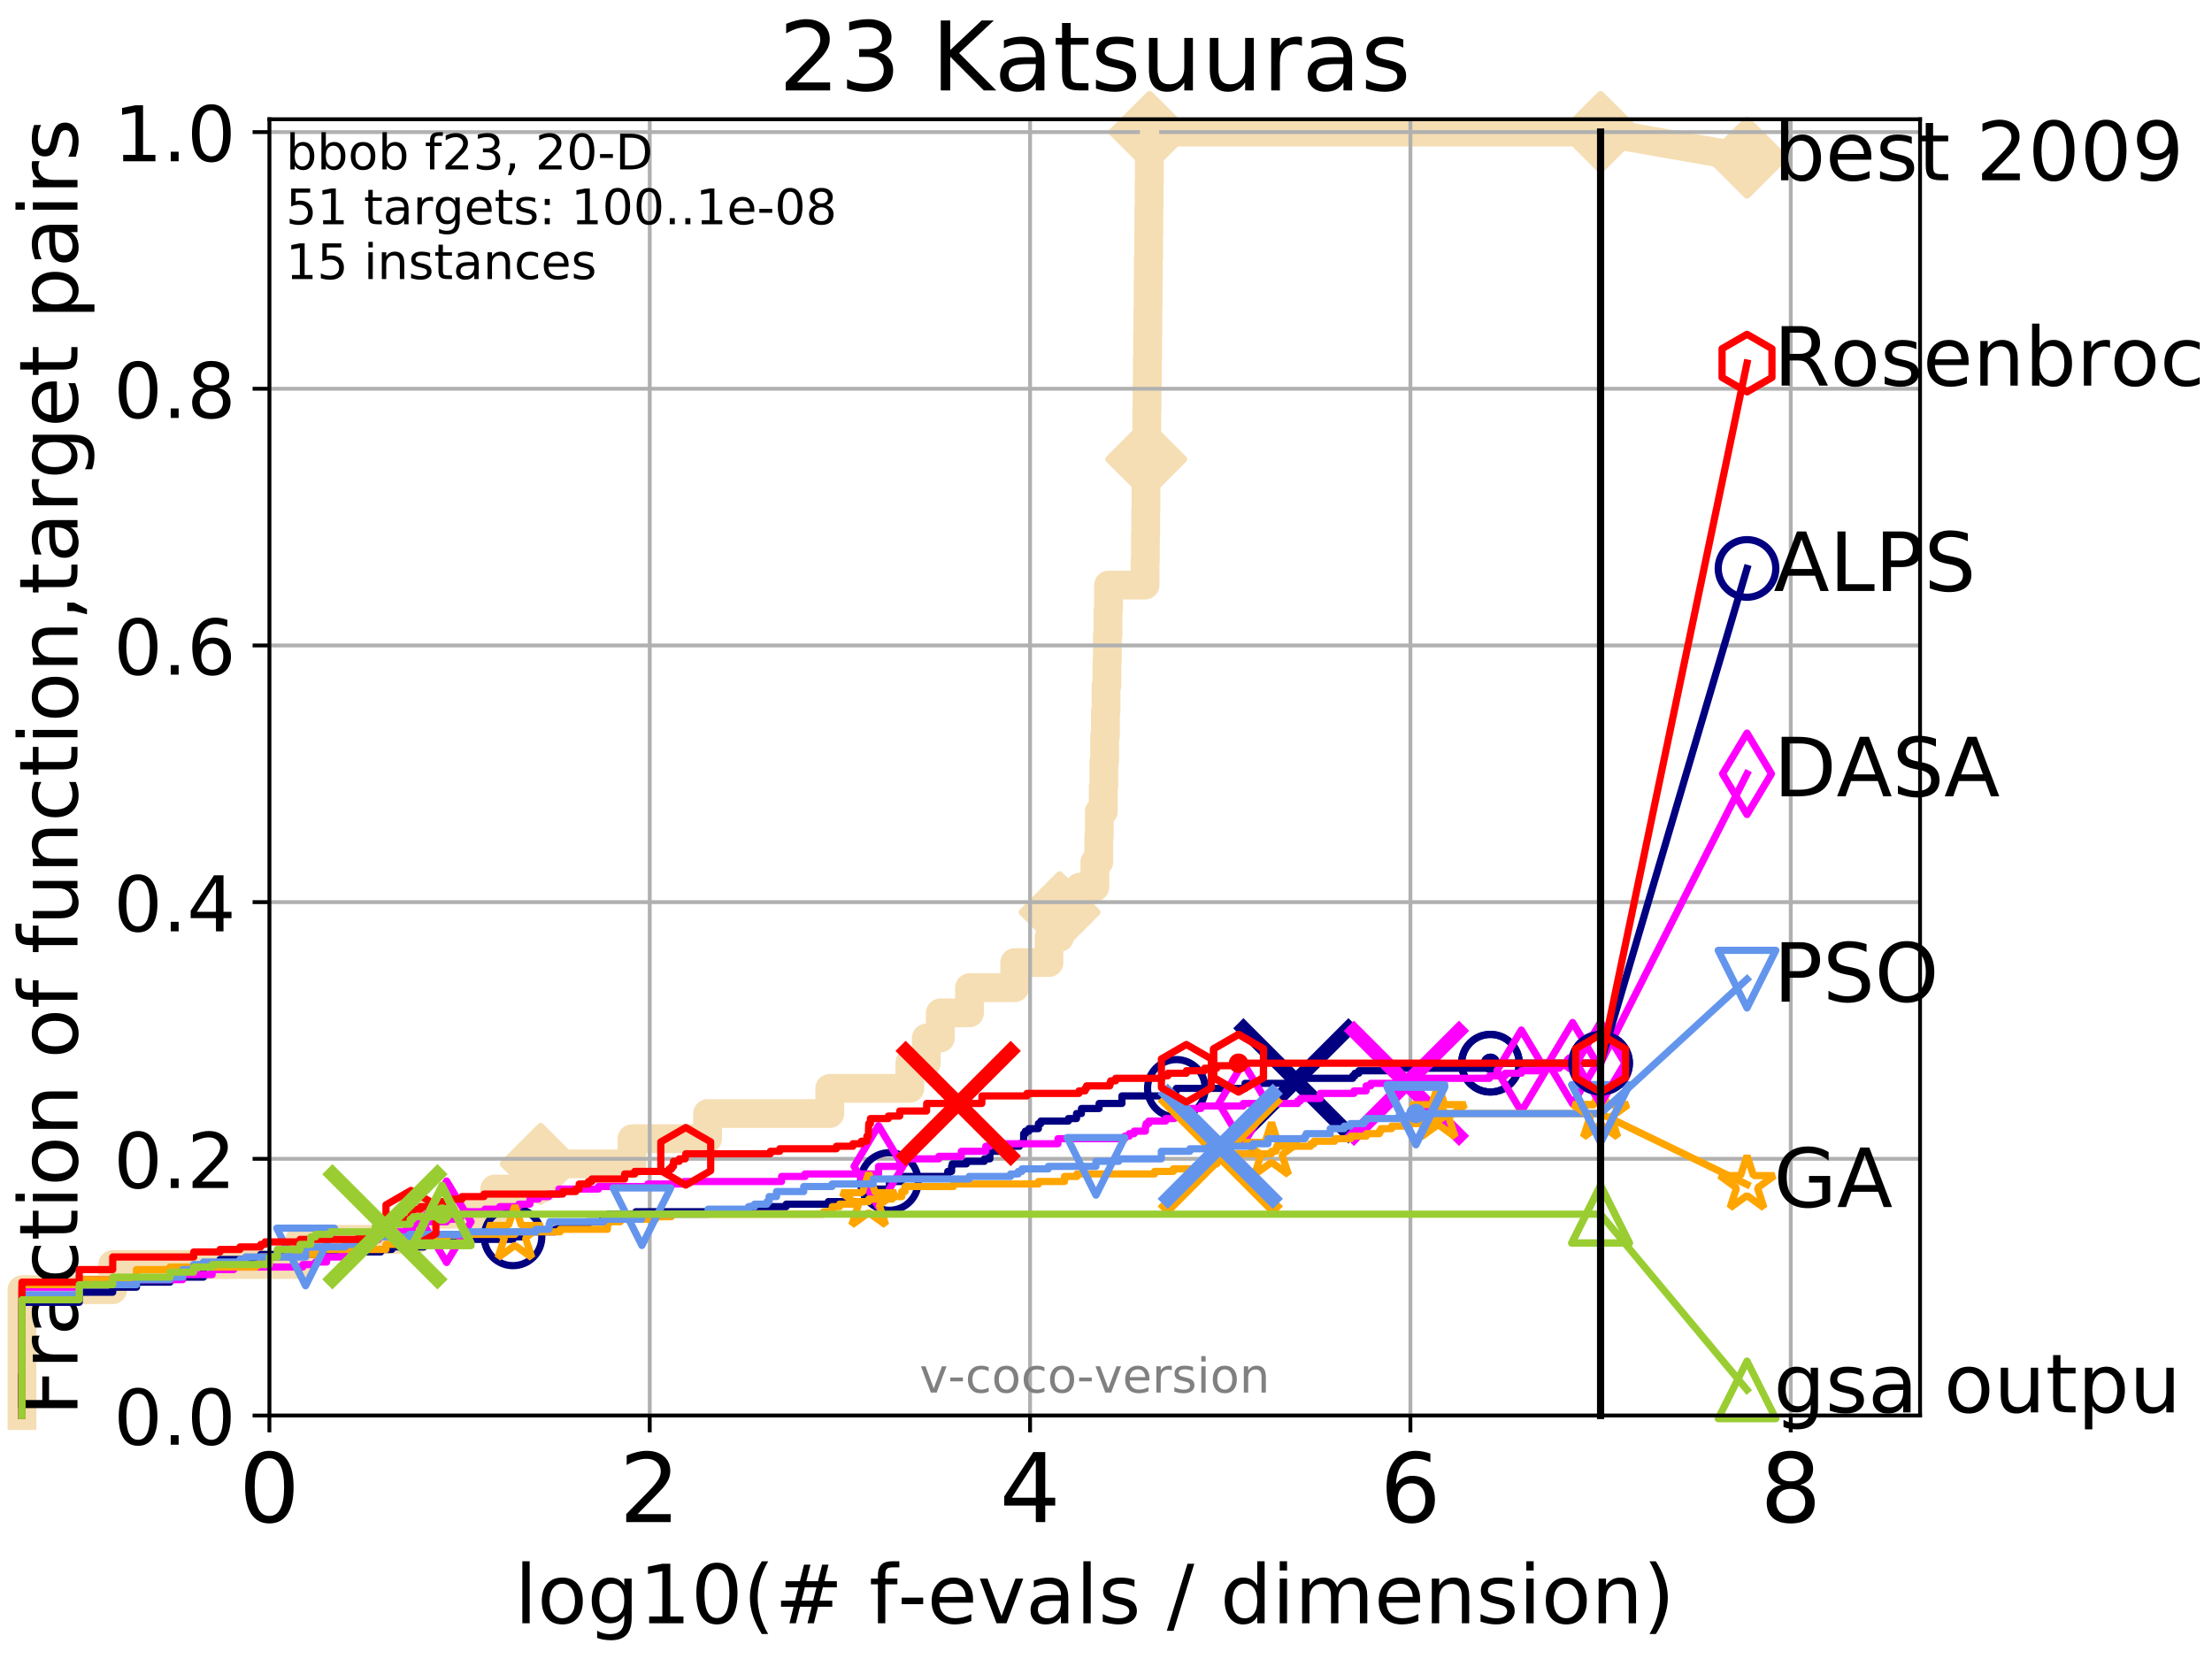 <?xml version="1.0" encoding="utf-8" standalone="no"?>
<!DOCTYPE svg PUBLIC "-//W3C//DTD SVG 1.1//EN"
  "http://www.w3.org/Graphics/SVG/1.1/DTD/svg11.dtd">
<!-- Created with matplotlib (http://matplotlib.org/) -->
<svg height="345.6pt" version="1.1" viewBox="0 0 460.8 345.6" width="460.8pt" xmlns="http://www.w3.org/2000/svg" xmlns:xlink="http://www.w3.org/1999/xlink">
 <defs>
  <style type="text/css">
*{stroke-linecap:butt;stroke-linejoin:round;}
  </style>
 </defs>
 <g id="figure_1">
  <g id="patch_1">
   <path d="M 0 345.6 
L 460.8 345.6 
L 460.8 0 
L 0 0 
z
" style="fill:#ffffff;"/>
  </g>
  <g id="axes_1">
   <g id="patch_2">
    <path d="M 56.12 294.88 
L 399.984 294.88 
L 399.984 24.84 
L 56.12 24.84 
z
" style="fill:#ffffff;"/>
   </g>
   <g id="line2d_1">
    <path d="M 4.579 294.88 
L 4.579 268.668 
L 23.48 268.668 
L 23.48 263.425 
L 62.513 263.425 
L 62.513 258.183 
L 86.658 258.183 
L 86.658 252.94 
L 103.052 252.94 
L 103.052 247.698 
L 112.632 247.698 
L 112.632 242.455 
L 131.662 242.455 
L 131.662 237.213 
L 147.405 237.213 
L 147.405 231.97 
L 172.854 231.97 
L 172.854 226.728 
L 189.536 226.728 
L 189.536 221.485 
L 192.961 221.485 
L 192.961 216.243 
L 195.884 216.243 
L 195.884 211 
L 201.966 211 
L 201.966 205.758 
L 211.39 205.758 
L 211.39 200.515 
L 218.524 200.515 
L 218.524 195.273 
L 220.732 195.273 
L 220.732 190.03 
L 224.957 190.03 
L 224.957 184.788 
L 228.082 184.788 
L 228.082 179.546 
L 228.893 179.546 
L 228.893 174.303 
L 229.009 174.303 
L 229.009 169.061 
L 229.831 169.061 
L 229.831 163.818 
L 229.959 163.818 
L 229.959 158.576 
L 230.118 158.576 
L 230.118 153.333 
L 230.278 153.333 
L 230.278 148.091 
L 230.409 148.091 
L 230.409 142.848 
L 230.588 142.848 
L 230.588 137.606 
L 230.688 137.606 
L 230.688 132.363 
L 230.81 132.363 
L 230.81 127.121 
L 230.926 127.121 
L 230.926 121.878 
L 238.541 121.878 
L 238.541 116.636 
L 238.615 116.636 
L 238.615 111.393 
L 238.669 111.393 
L 238.669 106.151 
L 238.726 106.151 
L 238.726 100.908 
L 238.78 100.908 
L 238.78 95.666 
L 238.837 95.666 
L 238.837 90.423 
L 238.895 90.423 
L 238.895 85.181 
L 238.956 85.181 
L 238.956 79.938 
L 239.012 79.938 
L 239.012 74.696 
L 239.069 74.696 
L 239.069 69.453 
L 239.119 69.453 
L 239.119 64.211 
L 239.176 64.211 
L 239.176 58.969 
L 239.23 58.969 
L 239.23 53.726 
L 239.281 53.726 
L 239.281 48.484 
L 239.332 48.484 
L 239.332 43.241 
L 239.381 43.241 
L 239.381 37.999 
L 239.426 37.999 
L 239.426 32.756 
L 239.491 32.756 
L 239.491 27.514 
L 333.43 27.514 
" style="fill:none;stroke:#f5deb3;stroke-linecap:square;stroke-width:6;"/>
   </g>
   <g id="line2d_2">
    <defs>
     <path d="M -0 7.778 
L 7.778 0 
L 0 -7.778 
L -7.778 -0 
z
" id="m30f7efa3ed" style="stroke:#f5deb3;stroke-linejoin:miter;stroke-width:1.5;"/>
    </defs>
    <g>
     <use style="fill:#f5deb3;stroke:#f5deb3;stroke-linejoin:miter;stroke-width:1.5;" x="112.632" xlink:href="#m30f7efa3ed" y="242.455"/>
     <use style="fill:#f5deb3;stroke:#f5deb3;stroke-linejoin:miter;stroke-width:1.5;" x="220.732" xlink:href="#m30f7efa3ed" y="190.03"/>
     <use style="fill:#f5deb3;stroke:#f5deb3;stroke-linejoin:miter;stroke-width:1.5;" x="238.78" xlink:href="#m30f7efa3ed" y="95.666"/>
     <use style="fill:#f5deb3;stroke:#f5deb3;stroke-linejoin:miter;stroke-width:1.5;" x="239.491" xlink:href="#m30f7efa3ed" y="27.514"/>
     <use style="fill:#f5deb3;stroke:#f5deb3;stroke-linejoin:miter;stroke-width:1.5;" x="239.491" xlink:href="#m30f7efa3ed" y="27.514"/>
     <use style="fill:#f5deb3;stroke:#f5deb3;stroke-linejoin:miter;stroke-width:1.5;" x="333.43" xlink:href="#m30f7efa3ed" y="27.514"/>
    </g>
   </g>
   <g id="line2d_3">
    <path style="fill:none;stroke:#f5deb3;stroke-linecap:square;stroke-width:6;"/>
    <g/>
   </g>
   <g id="line2d_4">
    <path d="M 333.43 27.514 
L 363.934 32.861 
" style="fill:none;stroke:#f5deb3;stroke-linecap:square;stroke-width:6;"/>
    <g>
     <use style="fill:#f5deb3;stroke:#f5deb3;stroke-linejoin:miter;stroke-width:1.5;" x="333.43" xlink:href="#m30f7efa3ed" y="27.514"/>
     <use style="fill:#f5deb3;stroke:#f5deb3;stroke-linejoin:miter;stroke-width:1.5;" x="363.934" xlink:href="#m30f7efa3ed" y="32.861"/>
    </g>
   </g>
   <g id="matplotlib.axis_1">
    <g id="xtick_1">
     <g id="line2d_5">
      <path clip-path="url(#p8008c803f6)" d="M 56.12 294.88 
L 56.12 24.84 
" style="fill:none;stroke:#b0b0b0;stroke-linecap:square;stroke-width:0.8;"/>
     </g>
     <g id="line2d_6">
      <defs>
       <path d="M 0 0 
L 0 3.5 
" id="mf10b63950a" style="stroke:#000000;stroke-width:0.8;"/>
      </defs>
      <g>
       <use style="stroke:#000000;stroke-width:0.8;" x="56.12" xlink:href="#mf10b63950a" y="294.88"/>
      </g>
     </g>
     <g id="text_1">
      <!-- 0 -->
      <defs>
       <path d="M 31.781 66.406 
Q 24.172 66.406 20.328 58.906 
Q 16.5 51.422 16.5 36.375 
Q 16.5 21.391 20.328 13.891 
Q 24.172 6.391 31.781 6.391 
Q 39.453 6.391 43.281 13.891 
Q 47.125 21.391 47.125 36.375 
Q 47.125 51.422 43.281 58.906 
Q 39.453 66.406 31.781 66.406 
z
M 31.781 74.219 
Q 44.047 74.219 50.516 64.516 
Q 56.984 54.828 56.984 36.375 
Q 56.984 17.969 50.516 8.266 
Q 44.047 -1.422 31.781 -1.422 
Q 19.531 -1.422 13.062 8.266 
Q 6.594 17.969 6.594 36.375 
Q 6.594 54.828 13.062 64.516 
Q 19.531 74.219 31.781 74.219 
z
" id="DejaVuSans-30"/>
      </defs>
      <g transform="translate(49.758 317.077)scale(0.2 -0.2)">
       <use xlink:href="#DejaVuSans-30"/>
      </g>
     </g>
    </g>
    <g id="xtick_2">
     <g id="line2d_7">
      <path clip-path="url(#p8008c803f6)" d="M 135.351 294.88 
L 135.351 24.84 
" style="fill:none;stroke:#b0b0b0;stroke-linecap:square;stroke-width:0.8;"/>
     </g>
     <g id="line2d_8">
      <g>
       <use style="stroke:#000000;stroke-width:0.8;" x="135.351" xlink:href="#mf10b63950a" y="294.88"/>
      </g>
     </g>
     <g id="text_2">
      <!-- 2 -->
      <defs>
       <path d="M 19.188 8.297 
L 53.609 8.297 
L 53.609 0 
L 7.328 0 
L 7.328 8.297 
Q 12.938 14.109 22.625 23.891 
Q 32.328 33.688 34.812 36.531 
Q 39.547 41.844 41.422 45.531 
Q 43.312 49.219 43.312 52.781 
Q 43.312 58.594 39.234 62.25 
Q 35.156 65.922 28.609 65.922 
Q 23.969 65.922 18.812 64.312 
Q 13.672 62.703 7.812 59.422 
L 7.812 69.391 
Q 13.766 71.781 18.938 73 
Q 24.125 74.219 28.422 74.219 
Q 39.75 74.219 46.484 68.547 
Q 53.219 62.891 53.219 53.422 
Q 53.219 48.922 51.531 44.891 
Q 49.859 40.875 45.406 35.406 
Q 44.188 33.984 37.641 27.219 
Q 31.109 20.453 19.188 8.297 
z
" id="DejaVuSans-32"/>
      </defs>
      <g transform="translate(128.989 317.077)scale(0.2 -0.2)">
       <use xlink:href="#DejaVuSans-32"/>
      </g>
     </g>
    </g>
    <g id="xtick_3">
     <g id="line2d_9">
      <path clip-path="url(#p8008c803f6)" d="M 214.583 294.88 
L 214.583 24.84 
" style="fill:none;stroke:#b0b0b0;stroke-linecap:square;stroke-width:0.8;"/>
     </g>
     <g id="line2d_10">
      <g>
       <use style="stroke:#000000;stroke-width:0.8;" x="214.583" xlink:href="#mf10b63950a" y="294.88"/>
      </g>
     </g>
     <g id="text_3">
      <!-- 4 -->
      <defs>
       <path d="M 37.797 64.312 
L 12.891 25.391 
L 37.797 25.391 
z
M 35.203 72.906 
L 47.609 72.906 
L 47.609 25.391 
L 58.016 25.391 
L 58.016 17.188 
L 47.609 17.188 
L 47.609 0 
L 37.797 0 
L 37.797 17.188 
L 4.891 17.188 
L 4.891 26.703 
z
" id="DejaVuSans-34"/>
      </defs>
      <g transform="translate(208.22 317.077)scale(0.2 -0.2)">
       <use xlink:href="#DejaVuSans-34"/>
      </g>
     </g>
    </g>
    <g id="xtick_4">
     <g id="line2d_11">
      <path clip-path="url(#p8008c803f6)" d="M 293.814 294.88 
L 293.814 24.84 
" style="fill:none;stroke:#b0b0b0;stroke-linecap:square;stroke-width:0.8;"/>
     </g>
     <g id="line2d_12">
      <g>
       <use style="stroke:#000000;stroke-width:0.8;" x="293.814" xlink:href="#mf10b63950a" y="294.88"/>
      </g>
     </g>
     <g id="text_4">
      <!-- 6 -->
      <defs>
       <path d="M 33.016 40.375 
Q 26.375 40.375 22.484 35.828 
Q 18.609 31.297 18.609 23.391 
Q 18.609 15.531 22.484 10.953 
Q 26.375 6.391 33.016 6.391 
Q 39.656 6.391 43.531 10.953 
Q 47.406 15.531 47.406 23.391 
Q 47.406 31.297 43.531 35.828 
Q 39.656 40.375 33.016 40.375 
z
M 52.594 71.297 
L 52.594 62.312 
Q 48.875 64.062 45.094 64.984 
Q 41.312 65.922 37.594 65.922 
Q 27.828 65.922 22.672 59.328 
Q 17.531 52.734 16.797 39.406 
Q 19.672 43.656 24.016 45.922 
Q 28.375 48.188 33.594 48.188 
Q 44.578 48.188 50.953 41.516 
Q 57.328 34.859 57.328 23.391 
Q 57.328 12.156 50.688 5.359 
Q 44.047 -1.422 33.016 -1.422 
Q 20.359 -1.422 13.672 8.266 
Q 6.984 17.969 6.984 36.375 
Q 6.984 53.656 15.188 63.938 
Q 23.391 74.219 37.203 74.219 
Q 40.922 74.219 44.703 73.484 
Q 48.484 72.75 52.594 71.297 
z
" id="DejaVuSans-36"/>
      </defs>
      <g transform="translate(287.452 317.077)scale(0.2 -0.2)">
       <use xlink:href="#DejaVuSans-36"/>
      </g>
     </g>
    </g>
    <g id="xtick_5">
     <g id="line2d_13">
      <path clip-path="url(#p8008c803f6)" d="M 373.045 294.88 
L 373.045 24.84 
" style="fill:none;stroke:#b0b0b0;stroke-linecap:square;stroke-width:0.8;"/>
     </g>
     <g id="line2d_14">
      <g>
       <use style="stroke:#000000;stroke-width:0.8;" x="373.045" xlink:href="#mf10b63950a" y="294.88"/>
      </g>
     </g>
     <g id="text_5">
      <!-- 8 -->
      <defs>
       <path d="M 31.781 34.625 
Q 24.75 34.625 20.719 30.859 
Q 16.703 27.094 16.703 20.516 
Q 16.703 13.922 20.719 10.156 
Q 24.75 6.391 31.781 6.391 
Q 38.812 6.391 42.859 10.172 
Q 46.922 13.969 46.922 20.516 
Q 46.922 27.094 42.891 30.859 
Q 38.875 34.625 31.781 34.625 
z
M 21.922 38.812 
Q 15.578 40.375 12.031 44.719 
Q 8.5 49.078 8.5 55.328 
Q 8.5 64.062 14.719 69.141 
Q 20.953 74.219 31.781 74.219 
Q 42.672 74.219 48.875 69.141 
Q 55.078 64.062 55.078 55.328 
Q 55.078 49.078 51.531 44.719 
Q 48 40.375 41.703 38.812 
Q 48.828 37.156 52.797 32.312 
Q 56.781 27.484 56.781 20.516 
Q 56.781 9.906 50.312 4.234 
Q 43.844 -1.422 31.781 -1.422 
Q 19.734 -1.422 13.25 4.234 
Q 6.781 9.906 6.781 20.516 
Q 6.781 27.484 10.781 32.312 
Q 14.797 37.156 21.922 38.812 
z
M 18.312 54.391 
Q 18.312 48.734 21.844 45.562 
Q 25.391 42.391 31.781 42.391 
Q 38.141 42.391 41.719 45.562 
Q 45.312 48.734 45.312 54.391 
Q 45.312 60.062 41.719 63.234 
Q 38.141 66.406 31.781 66.406 
Q 25.391 66.406 21.844 63.234 
Q 18.312 60.062 18.312 54.391 
z
" id="DejaVuSans-38"/>
      </defs>
      <g transform="translate(366.683 317.077)scale(0.2 -0.2)">
       <use xlink:href="#DejaVuSans-38"/>
      </g>
     </g>
    </g>
    <g id="text_6">
     <!-- log10(# f-evals / dimension) -->
     <defs>
      <path d="M 9.422 75.984 
L 18.406 75.984 
L 18.406 0 
L 9.422 0 
z
" id="DejaVuSans-6c"/>
      <path d="M 30.609 48.391 
Q 23.391 48.391 19.188 42.75 
Q 14.984 37.109 14.984 27.297 
Q 14.984 17.484 19.156 11.844 
Q 23.344 6.203 30.609 6.203 
Q 37.797 6.203 41.984 11.859 
Q 46.188 17.531 46.188 27.297 
Q 46.188 37.016 41.984 42.703 
Q 37.797 48.391 30.609 48.391 
z
M 30.609 56 
Q 42.328 56 49.016 48.375 
Q 55.719 40.766 55.719 27.297 
Q 55.719 13.875 49.016 6.219 
Q 42.328 -1.422 30.609 -1.422 
Q 18.844 -1.422 12.172 6.219 
Q 5.516 13.875 5.516 27.297 
Q 5.516 40.766 12.172 48.375 
Q 18.844 56 30.609 56 
z
" id="DejaVuSans-6f"/>
      <path d="M 45.406 27.984 
Q 45.406 37.75 41.375 43.109 
Q 37.359 48.484 30.078 48.484 
Q 22.859 48.484 18.828 43.109 
Q 14.797 37.75 14.797 27.984 
Q 14.797 18.266 18.828 12.891 
Q 22.859 7.516 30.078 7.516 
Q 37.359 7.516 41.375 12.891 
Q 45.406 18.266 45.406 27.984 
z
M 54.391 6.781 
Q 54.391 -7.172 48.188 -13.984 
Q 42 -20.797 29.203 -20.797 
Q 24.469 -20.797 20.266 -20.094 
Q 16.062 -19.391 12.109 -17.922 
L 12.109 -9.188 
Q 16.062 -11.328 19.922 -12.344 
Q 23.781 -13.375 27.781 -13.375 
Q 36.625 -13.375 41.016 -8.766 
Q 45.406 -4.156 45.406 5.172 
L 45.406 9.625 
Q 42.625 4.781 38.281 2.391 
Q 33.938 0 27.875 0 
Q 17.828 0 11.672 7.656 
Q 5.516 15.328 5.516 27.984 
Q 5.516 40.672 11.672 48.328 
Q 17.828 56 27.875 56 
Q 33.938 56 38.281 53.609 
Q 42.625 51.219 45.406 46.391 
L 45.406 54.688 
L 54.391 54.688 
z
" id="DejaVuSans-67"/>
      <path d="M 12.406 8.297 
L 28.516 8.297 
L 28.516 63.922 
L 10.984 60.406 
L 10.984 69.391 
L 28.422 72.906 
L 38.281 72.906 
L 38.281 8.297 
L 54.391 8.297 
L 54.391 0 
L 12.406 0 
z
" id="DejaVuSans-31"/>
      <path d="M 31 75.875 
Q 24.469 64.656 21.281 53.656 
Q 18.109 42.672 18.109 31.391 
Q 18.109 20.125 21.312 9.062 
Q 24.516 -2 31 -13.188 
L 23.188 -13.188 
Q 15.875 -1.703 12.234 9.375 
Q 8.594 20.453 8.594 31.391 
Q 8.594 42.281 12.203 53.312 
Q 15.828 64.359 23.188 75.875 
z
" id="DejaVuSans-28"/>
      <path d="M 51.125 44 
L 36.922 44 
L 32.812 27.688 
L 47.125 27.688 
z
M 43.797 71.781 
L 38.719 51.516 
L 52.984 51.516 
L 58.109 71.781 
L 65.922 71.781 
L 60.891 51.516 
L 76.125 51.516 
L 76.125 44 
L 58.984 44 
L 54.984 27.688 
L 70.516 27.688 
L 70.516 20.219 
L 53.078 20.219 
L 48 0 
L 40.188 0 
L 45.219 20.219 
L 30.906 20.219 
L 25.875 0 
L 18.016 0 
L 23.094 20.219 
L 7.719 20.219 
L 7.719 27.688 
L 24.906 27.688 
L 29 44 
L 13.281 44 
L 13.281 51.516 
L 30.906 51.516 
L 35.891 71.781 
z
" id="DejaVuSans-23"/>
      <path id="DejaVuSans-20"/>
      <path d="M 37.109 75.984 
L 37.109 68.5 
L 28.516 68.5 
Q 23.688 68.5 21.797 66.547 
Q 19.922 64.594 19.922 59.516 
L 19.922 54.688 
L 34.719 54.688 
L 34.719 47.703 
L 19.922 47.703 
L 19.922 0 
L 10.891 0 
L 10.891 47.703 
L 2.297 47.703 
L 2.297 54.688 
L 10.891 54.688 
L 10.891 58.5 
Q 10.891 67.625 15.141 71.797 
Q 19.391 75.984 28.609 75.984 
z
" id="DejaVuSans-66"/>
      <path d="M 4.891 31.391 
L 31.203 31.391 
L 31.203 23.391 
L 4.891 23.391 
z
" id="DejaVuSans-2d"/>
      <path d="M 56.203 29.594 
L 56.203 25.203 
L 14.891 25.203 
Q 15.484 15.922 20.484 11.062 
Q 25.484 6.203 34.422 6.203 
Q 39.594 6.203 44.453 7.469 
Q 49.312 8.734 54.109 11.281 
L 54.109 2.781 
Q 49.266 0.734 44.188 -0.344 
Q 39.109 -1.422 33.891 -1.422 
Q 20.797 -1.422 13.156 6.188 
Q 5.516 13.812 5.516 26.812 
Q 5.516 40.234 12.766 48.109 
Q 20.016 56 32.328 56 
Q 43.359 56 49.781 48.891 
Q 56.203 41.797 56.203 29.594 
z
M 47.219 32.234 
Q 47.125 39.594 43.094 43.984 
Q 39.062 48.391 32.422 48.391 
Q 24.906 48.391 20.391 44.141 
Q 15.875 39.891 15.188 32.172 
z
" id="DejaVuSans-65"/>
      <path d="M 2.984 54.688 
L 12.5 54.688 
L 29.594 8.797 
L 46.688 54.688 
L 56.203 54.688 
L 35.688 0 
L 23.484 0 
z
" id="DejaVuSans-76"/>
      <path d="M 34.281 27.484 
Q 23.391 27.484 19.188 25 
Q 14.984 22.516 14.984 16.5 
Q 14.984 11.719 18.141 8.906 
Q 21.297 6.109 26.703 6.109 
Q 34.188 6.109 38.703 11.406 
Q 43.219 16.703 43.219 25.484 
L 43.219 27.484 
z
M 52.203 31.203 
L 52.203 0 
L 43.219 0 
L 43.219 8.297 
Q 40.141 3.328 35.547 0.953 
Q 30.953 -1.422 24.312 -1.422 
Q 15.922 -1.422 10.953 3.297 
Q 6 8.016 6 15.922 
Q 6 25.141 12.172 29.828 
Q 18.359 34.516 30.609 34.516 
L 43.219 34.516 
L 43.219 35.406 
Q 43.219 41.609 39.141 45 
Q 35.062 48.391 27.688 48.391 
Q 23 48.391 18.547 47.266 
Q 14.109 46.141 10.016 43.891 
L 10.016 52.203 
Q 14.938 54.109 19.578 55.047 
Q 24.219 56 28.609 56 
Q 40.484 56 46.344 49.844 
Q 52.203 43.703 52.203 31.203 
z
" id="DejaVuSans-61"/>
      <path d="M 44.281 53.078 
L 44.281 44.578 
Q 40.484 46.531 36.375 47.5 
Q 32.281 48.484 27.875 48.484 
Q 21.188 48.484 17.844 46.438 
Q 14.5 44.391 14.5 40.281 
Q 14.5 37.156 16.891 35.375 
Q 19.281 33.594 26.516 31.984 
L 29.594 31.297 
Q 39.156 29.25 43.188 25.516 
Q 47.219 21.781 47.219 15.094 
Q 47.219 7.469 41.188 3.016 
Q 35.156 -1.422 24.609 -1.422 
Q 20.219 -1.422 15.453 -0.562 
Q 10.688 0.297 5.422 2 
L 5.422 11.281 
Q 10.406 8.688 15.234 7.391 
Q 20.062 6.109 24.812 6.109 
Q 31.156 6.109 34.562 8.281 
Q 37.984 10.453 37.984 14.406 
Q 37.984 18.062 35.516 20.016 
Q 33.062 21.969 24.703 23.781 
L 21.578 24.516 
Q 13.234 26.266 9.516 29.906 
Q 5.812 33.547 5.812 39.891 
Q 5.812 47.609 11.281 51.797 
Q 16.75 56 26.812 56 
Q 31.781 56 36.172 55.266 
Q 40.578 54.547 44.281 53.078 
z
" id="DejaVuSans-73"/>
      <path d="M 25.391 72.906 
L 33.688 72.906 
L 8.297 -9.281 
L 0 -9.281 
z
" id="DejaVuSans-2f"/>
      <path d="M 45.406 46.391 
L 45.406 75.984 
L 54.391 75.984 
L 54.391 0 
L 45.406 0 
L 45.406 8.203 
Q 42.578 3.328 38.25 0.953 
Q 33.938 -1.422 27.875 -1.422 
Q 17.969 -1.422 11.734 6.484 
Q 5.516 14.406 5.516 27.297 
Q 5.516 40.188 11.734 48.094 
Q 17.969 56 27.875 56 
Q 33.938 56 38.25 53.625 
Q 42.578 51.266 45.406 46.391 
z
M 14.797 27.297 
Q 14.797 17.391 18.875 11.75 
Q 22.953 6.109 30.078 6.109 
Q 37.203 6.109 41.297 11.75 
Q 45.406 17.391 45.406 27.297 
Q 45.406 37.203 41.297 42.844 
Q 37.203 48.484 30.078 48.484 
Q 22.953 48.484 18.875 42.844 
Q 14.797 37.203 14.797 27.297 
z
" id="DejaVuSans-64"/>
      <path d="M 9.422 54.688 
L 18.406 54.688 
L 18.406 0 
L 9.422 0 
z
M 9.422 75.984 
L 18.406 75.984 
L 18.406 64.594 
L 9.422 64.594 
z
" id="DejaVuSans-69"/>
      <path d="M 52 44.188 
Q 55.375 50.25 60.062 53.125 
Q 64.75 56 71.094 56 
Q 79.641 56 84.281 50.016 
Q 88.922 44.047 88.922 33.016 
L 88.922 0 
L 79.891 0 
L 79.891 32.719 
Q 79.891 40.578 77.094 44.375 
Q 74.312 48.188 68.609 48.188 
Q 61.625 48.188 57.562 43.547 
Q 53.516 38.922 53.516 30.906 
L 53.516 0 
L 44.484 0 
L 44.484 32.719 
Q 44.484 40.625 41.703 44.406 
Q 38.922 48.188 33.109 48.188 
Q 26.219 48.188 22.156 43.531 
Q 18.109 38.875 18.109 30.906 
L 18.109 0 
L 9.078 0 
L 9.078 54.688 
L 18.109 54.688 
L 18.109 46.188 
Q 21.188 51.219 25.484 53.609 
Q 29.781 56 35.688 56 
Q 41.656 56 45.828 52.969 
Q 50 49.953 52 44.188 
z
" id="DejaVuSans-6d"/>
      <path d="M 54.891 33.016 
L 54.891 0 
L 45.906 0 
L 45.906 32.719 
Q 45.906 40.484 42.875 44.328 
Q 39.844 48.188 33.797 48.188 
Q 26.516 48.188 22.312 43.547 
Q 18.109 38.922 18.109 30.906 
L 18.109 0 
L 9.078 0 
L 9.078 54.688 
L 18.109 54.688 
L 18.109 46.188 
Q 21.344 51.125 25.703 53.562 
Q 30.078 56 35.797 56 
Q 45.219 56 50.047 50.172 
Q 54.891 44.344 54.891 33.016 
z
" id="DejaVuSans-6e"/>
      <path d="M 8.016 75.875 
L 15.828 75.875 
Q 23.141 64.359 26.781 53.312 
Q 30.422 42.281 30.422 31.391 
Q 30.422 20.453 26.781 9.375 
Q 23.141 -1.703 15.828 -13.188 
L 8.016 -13.188 
Q 14.5 -2 17.703 9.062 
Q 20.906 20.125 20.906 31.391 
Q 20.906 42.672 17.703 53.656 
Q 14.5 64.656 8.016 75.875 
z
" id="DejaVuSans-29"/>
     </defs>
     <g transform="translate(107.211 338.154)scale(0.17 -0.17)">
      <use xlink:href="#DejaVuSans-6c"/>
      <use x="27.783" xlink:href="#DejaVuSans-6f"/>
      <use x="88.965" xlink:href="#DejaVuSans-67"/>
      <use x="152.441" xlink:href="#DejaVuSans-31"/>
      <use x="216.064" xlink:href="#DejaVuSans-30"/>
      <use x="279.688" xlink:href="#DejaVuSans-28"/>
      <use x="318.701" xlink:href="#DejaVuSans-23"/>
      <use x="402.49" xlink:href="#DejaVuSans-20"/>
      <use x="434.277" xlink:href="#DejaVuSans-66"/>
      <use x="469.404" xlink:href="#DejaVuSans-2d"/>
      <use x="505.488" xlink:href="#DejaVuSans-65"/>
      <use x="567.012" xlink:href="#DejaVuSans-76"/>
      <use x="626.191" xlink:href="#DejaVuSans-61"/>
      <use x="687.471" xlink:href="#DejaVuSans-6c"/>
      <use x="715.254" xlink:href="#DejaVuSans-73"/>
      <use x="767.354" xlink:href="#DejaVuSans-20"/>
      <use x="799.141" xlink:href="#DejaVuSans-2f"/>
      <use x="832.832" xlink:href="#DejaVuSans-20"/>
      <use x="864.619" xlink:href="#DejaVuSans-64"/>
      <use x="928.096" xlink:href="#DejaVuSans-69"/>
      <use x="955.879" xlink:href="#DejaVuSans-6d"/>
      <use x="1053.291" xlink:href="#DejaVuSans-65"/>
      <use x="1114.814" xlink:href="#DejaVuSans-6e"/>
      <use x="1178.193" xlink:href="#DejaVuSans-73"/>
      <use x="1230.293" xlink:href="#DejaVuSans-69"/>
      <use x="1258.076" xlink:href="#DejaVuSans-6f"/>
      <use x="1319.258" xlink:href="#DejaVuSans-6e"/>
      <use x="1382.637" xlink:href="#DejaVuSans-29"/>
     </g>
    </g>
   </g>
   <g id="matplotlib.axis_2">
    <g id="ytick_1">
     <g id="line2d_15">
      <path clip-path="url(#p8008c803f6)" d="M 56.12 294.88 
L 399.984 294.88 
" style="fill:none;stroke:#b0b0b0;stroke-linecap:square;stroke-width:0.8;"/>
     </g>
     <g id="line2d_16">
      <defs>
       <path d="M 0 0 
L -3.5 0 
" id="mb0dc5eb5d2" style="stroke:#000000;stroke-width:0.8;"/>
      </defs>
      <g>
       <use style="stroke:#000000;stroke-width:0.8;" x="56.12" xlink:href="#mb0dc5eb5d2" y="294.88"/>
      </g>
     </g>
     <g id="text_7">
      <!-- 0.0 -->
      <defs>
       <path d="M 10.688 12.406 
L 21 12.406 
L 21 0 
L 10.688 0 
z
" id="DejaVuSans-2e"/>
      </defs>
      <g transform="translate(23.675 300.959)scale(0.16 -0.16)">
       <use xlink:href="#DejaVuSans-30"/>
       <use x="63.623" xlink:href="#DejaVuSans-2e"/>
       <use x="95.41" xlink:href="#DejaVuSans-30"/>
      </g>
     </g>
    </g>
    <g id="ytick_2">
     <g id="line2d_17">
      <path clip-path="url(#p8008c803f6)" d="M 56.12 241.407 
L 399.984 241.407 
" style="fill:none;stroke:#b0b0b0;stroke-linecap:square;stroke-width:0.8;"/>
     </g>
     <g id="line2d_18">
      <g>
       <use style="stroke:#000000;stroke-width:0.8;" x="56.12" xlink:href="#mb0dc5eb5d2" y="241.407"/>
      </g>
     </g>
     <g id="text_8">
      <!-- 0.2 -->
      <g transform="translate(23.675 247.485)scale(0.16 -0.16)">
       <use xlink:href="#DejaVuSans-30"/>
       <use x="63.623" xlink:href="#DejaVuSans-2e"/>
       <use x="95.41" xlink:href="#DejaVuSans-32"/>
      </g>
     </g>
    </g>
    <g id="ytick_3">
     <g id="line2d_19">
      <path clip-path="url(#p8008c803f6)" d="M 56.12 187.933 
L 399.984 187.933 
" style="fill:none;stroke:#b0b0b0;stroke-linecap:square;stroke-width:0.8;"/>
     </g>
     <g id="line2d_20">
      <g>
       <use style="stroke:#000000;stroke-width:0.8;" x="56.12" xlink:href="#mb0dc5eb5d2" y="187.933"/>
      </g>
     </g>
     <g id="text_9">
      <!-- 0.4 -->
      <g transform="translate(23.675 194.012)scale(0.16 -0.16)">
       <use xlink:href="#DejaVuSans-30"/>
       <use x="63.623" xlink:href="#DejaVuSans-2e"/>
       <use x="95.41" xlink:href="#DejaVuSans-34"/>
      </g>
     </g>
    </g>
    <g id="ytick_4">
     <g id="line2d_21">
      <path clip-path="url(#p8008c803f6)" d="M 56.12 134.46 
L 399.984 134.46 
" style="fill:none;stroke:#b0b0b0;stroke-linecap:square;stroke-width:0.8;"/>
     </g>
     <g id="line2d_22">
      <g>
       <use style="stroke:#000000;stroke-width:0.8;" x="56.12" xlink:href="#mb0dc5eb5d2" y="134.46"/>
      </g>
     </g>
     <g id="text_10">
      <!-- 0.6 -->
      <g transform="translate(23.675 140.539)scale(0.16 -0.16)">
       <use xlink:href="#DejaVuSans-30"/>
       <use x="63.623" xlink:href="#DejaVuSans-2e"/>
       <use x="95.41" xlink:href="#DejaVuSans-36"/>
      </g>
     </g>
    </g>
    <g id="ytick_5">
     <g id="line2d_23">
      <path clip-path="url(#p8008c803f6)" d="M 56.12 80.987 
L 399.984 80.987 
" style="fill:none;stroke:#b0b0b0;stroke-linecap:square;stroke-width:0.8;"/>
     </g>
     <g id="line2d_24">
      <g>
       <use style="stroke:#000000;stroke-width:0.8;" x="56.12" xlink:href="#mb0dc5eb5d2" y="80.987"/>
      </g>
     </g>
     <g id="text_11">
      <!-- 0.8 -->
      <g transform="translate(23.675 87.066)scale(0.16 -0.16)">
       <use xlink:href="#DejaVuSans-30"/>
       <use x="63.623" xlink:href="#DejaVuSans-2e"/>
       <use x="95.41" xlink:href="#DejaVuSans-38"/>
      </g>
     </g>
    </g>
    <g id="ytick_6">
     <g id="line2d_25">
      <path clip-path="url(#p8008c803f6)" d="M 56.12 27.514 
L 399.984 27.514 
" style="fill:none;stroke:#b0b0b0;stroke-linecap:square;stroke-width:0.8;"/>
     </g>
     <g id="line2d_26">
      <g>
       <use style="stroke:#000000;stroke-width:0.8;" x="56.12" xlink:href="#mb0dc5eb5d2" y="27.514"/>
      </g>
     </g>
     <g id="text_12">
      <!-- 1.0 -->
      <g transform="translate(23.675 33.592)scale(0.16 -0.16)">
       <use xlink:href="#DejaVuSans-31"/>
       <use x="63.623" xlink:href="#DejaVuSans-2e"/>
       <use x="95.41" xlink:href="#DejaVuSans-30"/>
      </g>
     </g>
    </g>
    <g id="text_13">
     <!-- Fraction of function,target pairs -->
     <defs>
      <path d="M 9.812 72.906 
L 51.703 72.906 
L 51.703 64.594 
L 19.672 64.594 
L 19.672 43.109 
L 48.578 43.109 
L 48.578 34.812 
L 19.672 34.812 
L 19.672 0 
L 9.812 0 
z
" id="DejaVuSans-46"/>
      <path d="M 41.109 46.297 
Q 39.594 47.172 37.812 47.578 
Q 36.031 48 33.891 48 
Q 26.266 48 22.188 43.047 
Q 18.109 38.094 18.109 28.812 
L 18.109 0 
L 9.078 0 
L 9.078 54.688 
L 18.109 54.688 
L 18.109 46.188 
Q 20.953 51.172 25.484 53.578 
Q 30.031 56 36.531 56 
Q 37.453 56 38.578 55.875 
Q 39.703 55.766 41.062 55.516 
z
" id="DejaVuSans-72"/>
      <path d="M 48.781 52.594 
L 48.781 44.188 
Q 44.969 46.297 41.141 47.344 
Q 37.312 48.391 33.406 48.391 
Q 24.656 48.391 19.812 42.844 
Q 14.984 37.312 14.984 27.297 
Q 14.984 17.281 19.812 11.734 
Q 24.656 6.203 33.406 6.203 
Q 37.312 6.203 41.141 7.25 
Q 44.969 8.297 48.781 10.406 
L 48.781 2.094 
Q 45.016 0.344 40.984 -0.531 
Q 36.969 -1.422 32.422 -1.422 
Q 20.062 -1.422 12.781 6.344 
Q 5.516 14.109 5.516 27.297 
Q 5.516 40.672 12.859 48.328 
Q 20.219 56 33.016 56 
Q 37.156 56 41.109 55.141 
Q 45.062 54.297 48.781 52.594 
z
" id="DejaVuSans-63"/>
      <path d="M 18.312 70.219 
L 18.312 54.688 
L 36.812 54.688 
L 36.812 47.703 
L 18.312 47.703 
L 18.312 18.016 
Q 18.312 11.328 20.141 9.422 
Q 21.969 7.516 27.594 7.516 
L 36.812 7.516 
L 36.812 0 
L 27.594 0 
Q 17.188 0 13.234 3.875 
Q 9.281 7.766 9.281 18.016 
L 9.281 47.703 
L 2.688 47.703 
L 2.688 54.688 
L 9.281 54.688 
L 9.281 70.219 
z
" id="DejaVuSans-74"/>
      <path d="M 8.5 21.578 
L 8.5 54.688 
L 17.484 54.688 
L 17.484 21.922 
Q 17.484 14.156 20.5 10.266 
Q 23.531 6.391 29.594 6.391 
Q 36.859 6.391 41.078 11.031 
Q 45.312 15.672 45.312 23.688 
L 45.312 54.688 
L 54.297 54.688 
L 54.297 0 
L 45.312 0 
L 45.312 8.406 
Q 42.047 3.422 37.719 1 
Q 33.406 -1.422 27.688 -1.422 
Q 18.266 -1.422 13.375 4.438 
Q 8.5 10.297 8.5 21.578 
z
M 31.109 56 
z
" id="DejaVuSans-75"/>
      <path d="M 11.719 12.406 
L 22.016 12.406 
L 22.016 4 
L 14.016 -11.625 
L 7.719 -11.625 
L 11.719 4 
z
" id="DejaVuSans-2c"/>
      <path d="M 18.109 8.203 
L 18.109 -20.797 
L 9.078 -20.797 
L 9.078 54.688 
L 18.109 54.688 
L 18.109 46.391 
Q 20.953 51.266 25.266 53.625 
Q 29.594 56 35.594 56 
Q 45.562 56 51.781 48.094 
Q 58.016 40.188 58.016 27.297 
Q 58.016 14.406 51.781 6.484 
Q 45.562 -1.422 35.594 -1.422 
Q 29.594 -1.422 25.266 0.953 
Q 20.953 3.328 18.109 8.203 
z
M 48.688 27.297 
Q 48.688 37.203 44.609 42.844 
Q 40.531 48.484 33.406 48.484 
Q 26.266 48.484 22.188 42.844 
Q 18.109 37.203 18.109 27.297 
Q 18.109 17.391 22.188 11.75 
Q 26.266 6.109 33.406 6.109 
Q 40.531 6.109 44.609 11.75 
Q 48.688 17.391 48.688 27.297 
z
" id="DejaVuSans-70"/>
     </defs>
     <g transform="translate(16.14 294.999)rotate(-90)scale(0.17 -0.17)">
      <use xlink:href="#DejaVuSans-46"/>
      <use x="57.41" xlink:href="#DejaVuSans-72"/>
      <use x="98.523" xlink:href="#DejaVuSans-61"/>
      <use x="159.803" xlink:href="#DejaVuSans-63"/>
      <use x="214.783" xlink:href="#DejaVuSans-74"/>
      <use x="253.992" xlink:href="#DejaVuSans-69"/>
      <use x="281.775" xlink:href="#DejaVuSans-6f"/>
      <use x="342.957" xlink:href="#DejaVuSans-6e"/>
      <use x="406.336" xlink:href="#DejaVuSans-20"/>
      <use x="438.123" xlink:href="#DejaVuSans-6f"/>
      <use x="499.305" xlink:href="#DejaVuSans-66"/>
      <use x="534.51" xlink:href="#DejaVuSans-20"/>
      <use x="566.297" xlink:href="#DejaVuSans-66"/>
      <use x="601.502" xlink:href="#DejaVuSans-75"/>
      <use x="664.881" xlink:href="#DejaVuSans-6e"/>
      <use x="728.26" xlink:href="#DejaVuSans-63"/>
      <use x="783.24" xlink:href="#DejaVuSans-74"/>
      <use x="822.449" xlink:href="#DejaVuSans-69"/>
      <use x="850.232" xlink:href="#DejaVuSans-6f"/>
      <use x="911.414" xlink:href="#DejaVuSans-6e"/>
      <use x="974.793" xlink:href="#DejaVuSans-2c"/>
      <use x="1006.58" xlink:href="#DejaVuSans-74"/>
      <use x="1045.789" xlink:href="#DejaVuSans-61"/>
      <use x="1107.068" xlink:href="#DejaVuSans-72"/>
      <use x="1148.166" xlink:href="#DejaVuSans-67"/>
      <use x="1211.643" xlink:href="#DejaVuSans-65"/>
      <use x="1273.166" xlink:href="#DejaVuSans-74"/>
      <use x="1312.375" xlink:href="#DejaVuSans-20"/>
      <use x="1344.162" xlink:href="#DejaVuSans-70"/>
      <use x="1407.639" xlink:href="#DejaVuSans-61"/>
      <use x="1468.918" xlink:href="#DejaVuSans-69"/>
      <use x="1496.701" xlink:href="#DejaVuSans-72"/>
      <use x="1537.814" xlink:href="#DejaVuSans-73"/>
     </g>
    </g>
   </g>
   <g id="line2d_27">
    <defs>
     <path d="M 0 1.5 
C 0.398 1.5 0.779 1.342 1.061 1.061 
C 1.342 0.779 1.5 0.398 1.5 0 
C 1.5 -0.398 1.342 -0.779 1.061 -1.061 
C 0.779 -1.342 0.398 -1.5 0 -1.5 
C -0.398 -1.5 -0.779 -1.342 -1.061 -1.061 
C -1.342 -0.779 -1.5 -0.398 -1.5 0 
C -1.5 0.398 -1.342 0.779 -1.061 1.061 
C -0.779 1.342 -0.398 1.5 0 1.5 
z
" id="m3157008232" style="stroke:#f5deb3;"/>
    </defs>
    <g>
     <use style="fill:#f5deb3;stroke:#f5deb3;" x="239.491" xlink:href="#m3157008232" y="27.514"/>
     <use style="fill:#f5deb3;stroke:#f5deb3;" x="239.491" xlink:href="#m3157008232" y="27.514"/>
    </g>
   </g>
   <g id="line2d_28">
    <defs>
     <path d="M 0 1.5 
C 0.398 1.5 0.779 1.342 1.061 1.061 
C 1.342 0.779 1.5 0.398 1.5 0 
C 1.5 -0.398 1.342 -0.779 1.061 -1.061 
C 0.779 -1.342 0.398 -1.5 0 -1.5 
C -0.398 -1.5 -0.779 -1.342 -1.061 -1.061 
C -1.342 -0.779 -1.5 -0.398 -1.5 0 
C -1.5 0.398 -1.342 0.779 -1.061 1.061 
C -0.779 1.342 -0.398 1.5 0 1.5 
z
" id="m2bc9acf348" style="stroke:#000080;"/>
    </defs>
    <g>
     <use style="fill:#000080;stroke:#000080;" x="310.484" xlink:href="#m2bc9acf348" y="221.485"/>
     <use style="fill:#000080;stroke:#000080;" x="310.484" xlink:href="#m2bc9acf348" y="221.485"/>
    </g>
   </g>
   <g id="line2d_29">
    <path d="M 4.579 294.88 
L 4.579 271.289 
L 16.504 271.289 
L 16.504 269.192 
L 23.48 269.192 
L 23.48 268.143 
L 28.43 268.143 
L 28.43 267.095 
L 35.406 267.095 
L 35.406 266.046 
L 42.382 266.046 
L 42.382 263.425 
L 45.834 263.425 
L 45.834 262.377 
L 54.307 262.377 
L 54.307 261.328 
L 74.438 261.328 
L 74.438 260.804 
L 79.313 260.804 
L 79.313 260.28 
L 81.611 260.28 
L 81.611 259.755 
L 88.324 259.755 
L 88.324 258.707 
L 97.453 258.707 
L 97.453 258.183 
L 106.869 258.183 
L 106.869 257.658 
L 108.704 257.658 
L 108.704 256.61 
L 115.613 256.61 
L 115.613 256.086 
L 116.587 256.086 
L 116.587 255.561 
L 122.434 255.561 
L 122.434 254.513 
L 125.589 254.513 
L 125.589 253.464 
L 126.677 253.464 
L 126.677 252.94 
L 132.484 252.94 
L 132.484 252.416 
L 156.348 252.416 
L 156.348 251.367 
L 163.787 251.367 
L 163.787 250.843 
L 172.552 250.843 
L 172.552 250.319 
L 180.066 250.319 
L 180.066 249.795 
L 181.669 249.795 
L 181.669 247.698 
L 185.277 247.698 
L 185.277 246.125 
L 187.746 246.125 
L 187.746 245.076 
L 197.432 245.076 
L 197.432 244.028 
L 198.234 244.028 
L 198.234 242.979 
L 198.37 242.979 
L 198.37 242.455 
L 201.322 242.455 
L 201.322 241.931 
L 205.064 241.931 
L 205.064 241.407 
L 206.208 241.407 
L 206.208 239.834 
L 208.614 239.834 
L 208.614 239.31 
L 209.973 239.31 
L 209.973 238.785 
L 212.364 238.785 
L 212.364 238.261 
L 213.184 238.261 
L 213.184 237.737 
L 213.244 237.737 
L 213.244 236.164 
L 213.6 236.164 
L 213.6 235.64 
L 214.337 235.64 
L 214.337 235.116 
L 216.317 235.116 
L 216.317 234.067 
L 216.819 234.067 
L 216.819 233.543 
L 222.551 233.543 
L 222.551 233.019 
L 224.259 233.019 
L 224.259 231.97 
L 225.288 231.97 
L 225.288 230.922 
L 228.963 230.922 
L 228.963 229.873 
L 233.716 229.873 
L 233.716 228.301 
L 243.194 228.301 
L 243.194 227.776 
L 244.679 227.776 
L 244.679 227.252 
L 245.058 227.252 
L 245.058 226.728 
L 259.373 226.728 
L 259.373 225.679 
L 269.797 225.679 
L 269.797 225.155 
L 270.708 225.155 
L 270.708 224.631 
L 281.806 224.631 
L 281.806 224.107 
L 282.265 224.107 
L 282.265 223.582 
L 283.065 223.582 
L 283.065 223.058 
L 289.116 223.058 
L 289.116 222.534 
L 309.655 222.534 
L 309.655 222.01 
L 310.484 222.01 
L 310.484 221.485 
L 333.43 221.485 
" style="fill:none;stroke:#000080;stroke-linecap:square;stroke-width:1.5;"/>
   </g>
   <g id="line2d_30">
    <defs>
     <path d="M 0 6 
C 1.591 6 3.117 5.368 4.243 4.243 
C 5.368 3.117 6 1.591 6 0 
C 6 -1.591 5.368 -3.117 4.243 -4.243 
C 3.117 -5.368 1.591 -6 0 -6 
C -1.591 -6 -3.117 -5.368 -4.243 -4.243 
C -5.368 -3.117 -6 -1.591 -6 0 
C -6 1.591 -5.368 3.117 -4.243 4.243 
C -3.117 5.368 -1.591 6 0 6 
z
" id="m857d241975" style="stroke:#000080;stroke-width:1.5;"/>
    </defs>
    <g>
     <use style="fill-opacity:0;stroke:#000080;stroke-width:1.5;" x="106.869" xlink:href="#m857d241975" y="257.658"/>
     <use style="fill-opacity:0;stroke:#000080;stroke-width:1.5;" x="185.277" xlink:href="#m857d241975" y="246.125"/>
     <use style="fill-opacity:0;stroke:#000080;stroke-width:1.5;" x="245.058" xlink:href="#m857d241975" y="226.728"/>
     <use style="fill-opacity:0;stroke:#000080;stroke-width:1.5;" x="310.484" xlink:href="#m857d241975" y="221.485"/>
     <use style="fill-opacity:0;stroke:#000080;stroke-width:1.5;" x="310.484" xlink:href="#m857d241975" y="221.485"/>
     <use style="fill-opacity:0;stroke:#000080;stroke-width:1.5;" x="333.43" xlink:href="#m857d241975" y="221.485"/>
    </g>
   </g>
   <g id="line2d_31">
    <path style="fill:none;stroke:#000080;stroke-linecap:square;stroke-width:1.5;"/>
    <g/>
   </g>
   <g id="line2d_32">
    <path clip-path="url(#p8008c803f6)" d="M 269.963 225.155 
" style="fill:none;stroke:#000080;stroke-linecap:square;stroke-width:1.5;"/>
    <defs>
     <path d="M -12 12 
L 12 -12 
M -12 -12 
L 12 12 
" id="m69e72d5775" style="stroke:#000080;stroke-width:3;"/>
    </defs>
    <g clip-path="url(#p8008c803f6)">
     <use style="fill:#000080;stroke:#000080;stroke-width:3;" x="269.963" xlink:href="#m69e72d5775" y="225.155"/>
    </g>
   </g>
   <g id="line2d_33">
    <defs>
     <path d="M 0 1.5 
C 0.398 1.5 0.779 1.342 1.061 1.061 
C 1.342 0.779 1.5 0.398 1.5 0 
C 1.5 -0.398 1.342 -0.779 1.061 -1.061 
C 0.779 -1.342 0.398 -1.5 0 -1.5 
C -0.398 -1.5 -0.779 -1.342 -1.061 -1.061 
C -1.342 -0.779 -1.5 -0.398 -1.5 0 
C -1.5 0.398 -1.342 0.779 -1.061 1.061 
C -0.779 1.342 -0.398 1.5 0 1.5 
z
" id="mcde8d35d13" style="stroke:#ff00ff;"/>
    </defs>
    <g>
     <use style="fill:#ff00ff;stroke:#ff00ff;" x="327.604" xlink:href="#mcde8d35d13" y="221.485"/>
     <use style="fill:#ff00ff;stroke:#ff00ff;" x="327.604" xlink:href="#mcde8d35d13" y="221.485"/>
    </g>
   </g>
   <g id="line2d_34">
    <path d="M 4.579 294.88 
L 4.579 268.143 
L 16.504 268.143 
L 16.504 266.571 
L 38.058 266.571 
L 38.058 265.522 
L 44.194 265.522 
L 44.194 264.474 
L 48.708 264.474 
L 48.708 263.949 
L 63.096 263.949 
L 63.096 263.425 
L 65.748 263.425 
L 65.748 262.901 
L 68.046 262.901 
L 68.046 261.852 
L 71.182 261.852 
L 71.182 260.804 
L 73.524 260.804 
L 73.524 260.28 
L 74.139 260.28 
L 74.139 259.231 
L 75.586 259.231 
L 75.586 258.183 
L 78.861 258.183 
L 78.861 257.658 
L 81.014 257.658 
L 81.014 256.61 
L 84.65 256.61 
L 84.65 256.086 
L 85.913 256.086 
L 85.913 255.037 
L 86.947 255.037 
L 86.947 254.513 
L 93.04 254.513 
L 93.04 253.989 
L 95.907 253.989 
L 95.907 252.94 
L 96.9 252.94 
L 96.9 252.416 
L 101.026 252.416 
L 101.026 251.892 
L 104.089 251.892 
L 104.089 251.367 
L 108.086 251.367 
L 108.086 250.843 
L 110.399 250.843 
L 110.399 249.795 
L 112.142 249.795 
L 112.142 249.27 
L 114.348 249.27 
L 114.348 248.746 
L 116.433 248.746 
L 116.433 247.698 
L 124.67 247.698 
L 124.67 247.173 
L 134.951 247.173 
L 134.951 246.649 
L 142.538 246.649 
L 142.538 246.125 
L 162.816 246.125 
L 162.816 245.076 
L 167.703 245.076 
L 167.703 244.552 
L 183.01 244.552 
L 183.01 242.979 
L 187.393 242.979 
L 187.393 242.455 
L 188.509 242.455 
L 188.509 241.931 
L 188.646 241.931 
L 188.646 241.407 
L 195.576 241.407 
L 195.576 240.882 
L 200.254 240.882 
L 200.254 239.834 
L 205.36 239.834 
L 205.36 238.785 
L 206.285 238.785 
L 206.285 238.261 
L 220.392 238.261 
L 220.392 237.213 
L 234.293 237.213 
L 234.293 236.689 
L 235.235 236.689 
L 235.235 236.164 
L 236.266 236.164 
L 236.266 235.64 
L 238.612 235.64 
L 238.612 234.592 
L 238.766 234.592 
L 238.766 234.067 
L 239.308 234.067 
L 239.308 233.543 
L 242.818 233.543 
L 242.818 233.019 
L 244.622 233.019 
L 244.622 232.495 
L 246.042 232.495 
L 246.042 231.97 
L 247.008 231.97 
L 247.008 230.922 
L 250.169 230.922 
L 250.169 230.398 
L 258.99 230.398 
L 258.99 229.873 
L 270.338 229.873 
L 270.338 229.349 
L 270.905 229.349 
L 270.905 228.825 
L 275.025 228.825 
L 275.025 227.776 
L 282.06 227.776 
L 282.06 227.252 
L 284.588 227.252 
L 284.588 226.204 
L 285.553 226.204 
L 285.553 225.679 
L 293.279 225.679 
L 293.279 225.155 
L 293.55 225.155 
L 293.55 224.631 
L 310.305 224.631 
L 310.305 224.107 
L 313.553 224.107 
L 313.553 223.582 
L 316.925 223.582 
L 316.925 223.058 
L 320.862 223.058 
L 320.862 222.534 
L 324.852 222.534 
L 324.852 222.01 
L 327.604 222.01 
L 327.604 221.485 
L 333.43 221.485 
L 333.43 221.485 
" style="fill:none;stroke:#ff00ff;stroke-linecap:square;stroke-width:1.5;"/>
   </g>
   <g id="line2d_35">
    <defs>
     <path d="M -0 8.485 
L 5.091 0 
L 0 -8.485 
L -5.091 -0 
z
" id="m063eaf697e" style="stroke:#ff00ff;stroke-linejoin:miter;stroke-width:1.5;"/>
    </defs>
    <g>
     <use style="fill-opacity:0;stroke:#ff00ff;stroke-linejoin:miter;stroke-width:1.5;" x="93.04" xlink:href="#m063eaf697e" y="254.513"/>
     <use style="fill-opacity:0;stroke:#ff00ff;stroke-linejoin:miter;stroke-width:1.5;" x="183.01" xlink:href="#m063eaf697e" y="242.979"/>
     <use style="fill-opacity:0;stroke:#ff00ff;stroke-linejoin:miter;stroke-width:1.5;" x="258.99" xlink:href="#m063eaf697e" y="229.873"/>
     <use style="fill-opacity:0;stroke:#ff00ff;stroke-linejoin:miter;stroke-width:1.5;" x="316.925" xlink:href="#m063eaf697e" y="223.058"/>
     <use style="fill-opacity:0;stroke:#ff00ff;stroke-linejoin:miter;stroke-width:1.5;" x="327.604" xlink:href="#m063eaf697e" y="221.485"/>
     <use style="fill-opacity:0;stroke:#ff00ff;stroke-linejoin:miter;stroke-width:1.5;" x="333.43" xlink:href="#m063eaf697e" y="221.485"/>
    </g>
   </g>
   <g id="line2d_36">
    <path style="fill:none;stroke:#ff00ff;stroke-linecap:square;stroke-width:1.5;"/>
    <g/>
   </g>
   <g id="line2d_37">
    <path clip-path="url(#p8008c803f6)" d="M 292.993 225.679 
" style="fill:none;stroke:#ff00ff;stroke-linecap:square;stroke-width:1.5;"/>
    <defs>
     <path d="M -12 12 
L 12 -12 
M -12 -12 
L 12 12 
" id="mb1fba055c8" style="stroke:#ff00ff;stroke-width:3;"/>
    </defs>
    <g clip-path="url(#p8008c803f6)">
     <use style="fill:#ff00ff;stroke:#ff00ff;stroke-width:3;" x="292.993" xlink:href="#mb1fba055c8" y="225.679"/>
    </g>
   </g>
   <g id="line2d_38">
    <defs>
     <path d="M 0 1.5 
C 0.398 1.5 0.779 1.342 1.061 1.061 
C 1.342 0.779 1.5 0.398 1.5 0 
C 1.5 -0.398 1.342 -0.779 1.061 -1.061 
C 0.779 -1.342 0.398 -1.5 0 -1.5 
C -0.398 -1.5 -0.779 -1.342 -1.061 -1.061 
C -1.342 -0.779 -1.5 -0.398 -1.5 0 
C -1.5 0.398 -1.342 0.779 -1.061 1.061 
C -0.779 1.342 -0.398 1.5 0 1.5 
z
" id="m9a08026388" style="stroke:#ffa500;"/>
    </defs>
    <g>
     <use style="fill:#ffa500;stroke:#ffa500;" x="299.597" xlink:href="#m9a08026388" y="231.97"/>
     <use style="fill:#ffa500;stroke:#ffa500;" x="299.597" xlink:href="#m9a08026388" y="231.97"/>
    </g>
   </g>
   <g id="line2d_39">
    <path d="M 4.579 294.88 
L 4.579 267.619 
L 16.504 267.619 
L 16.504 266.571 
L 28.43 266.571 
L 28.43 264.474 
L 35.406 264.474 
L 35.406 263.949 
L 53.324 263.949 
L 53.324 263.425 
L 54.307 263.425 
L 54.307 261.852 
L 59.959 261.852 
L 59.959 261.328 
L 66.704 261.328 
L 66.704 260.804 
L 67.163 260.804 
L 67.163 260.28 
L 80.396 260.28 
L 80.396 259.231 
L 88.973 259.231 
L 88.973 257.658 
L 93.241 257.658 
L 93.241 257.134 
L 107.27 257.134 
L 107.27 256.61 
L 116.689 256.61 
L 116.689 256.086 
L 126.534 256.086 
L 126.534 255.037 
L 126.72 255.037 
L 126.72 254.513 
L 129.215 254.513 
L 129.215 253.989 
L 136.564 253.989 
L 136.564 253.464 
L 139.839 253.464 
L 139.839 252.94 
L 171.571 252.94 
L 171.571 252.416 
L 173.367 252.416 
L 173.367 251.367 
L 174.895 251.367 
L 174.895 250.843 
L 178.489 250.843 
L 178.489 250.319 
L 180.975 250.319 
L 180.975 249.795 
L 185.875 249.795 
L 185.875 249.27 
L 187.857 249.27 
L 187.857 248.222 
L 188.518 248.222 
L 188.518 247.173 
L 198.612 247.173 
L 198.612 246.649 
L 216.336 246.649 
L 216.336 246.125 
L 221.761 246.125 
L 221.761 245.076 
L 224.355 245.076 
L 224.355 244.552 
L 240.523 244.552 
L 240.523 244.028 
L 244.404 244.028 
L 244.404 243.504 
L 251.596 243.504 
L 251.596 242.979 
L 252.631 242.979 
L 252.631 242.455 
L 253.485 242.455 
L 253.485 241.931 
L 253.889 241.931 
L 253.889 240.882 
L 253.962 240.882 
L 253.962 240.358 
L 264.878 240.358 
L 264.878 239.834 
L 265.777 239.834 
L 265.777 239.31 
L 265.976 239.31 
L 265.976 238.785 
L 273.029 238.785 
L 273.029 238.261 
L 273.735 238.261 
L 273.735 237.737 
L 278.028 237.737 
L 278.028 237.213 
L 281.408 237.213 
L 281.408 236.689 
L 284.628 236.689 
L 284.628 236.164 
L 287.339 236.164 
L 287.339 235.64 
L 287.669 235.64 
L 287.669 235.116 
L 289.898 235.116 
L 289.898 234.592 
L 293.582 234.592 
L 293.582 234.067 
L 298.152 234.067 
L 298.152 233.543 
L 298.33 233.543 
L 298.33 233.019 
L 299.592 233.019 
L 299.592 232.495 
L 299.597 232.495 
L 299.597 231.97 
L 333.43 231.97 
" style="fill:none;stroke:#ffa500;stroke-linecap:square;stroke-width:1.5;"/>
   </g>
   <g id="line2d_40">
    <defs>
     <path d="M 0 -6 
L -1.347 -1.854 
L -5.706 -1.854 
L -2.18 0.708 
L -3.527 4.854 
L -0 2.292 
L 3.527 4.854 
L 2.18 0.708 
L 5.706 -1.854 
L 1.347 -1.854 
z
" id="m929df0c2af" style="stroke:#ffa500;stroke-linejoin:bevel;stroke-width:1.5;"/>
    </defs>
    <g>
     <use style="fill-opacity:0;stroke:#ffa500;stroke-linejoin:bevel;stroke-width:1.5;" x="107.27" xlink:href="#m929df0c2af" y="257.134"/>
     <use style="fill-opacity:0;stroke:#ffa500;stroke-linejoin:bevel;stroke-width:1.5;" x="180.975" xlink:href="#m929df0c2af" y="250.319"/>
     <use style="fill-opacity:0;stroke:#ffa500;stroke-linejoin:bevel;stroke-width:1.5;" x="264.878" xlink:href="#m929df0c2af" y="239.834"/>
     <use style="fill-opacity:0;stroke:#ffa500;stroke-linejoin:bevel;stroke-width:1.5;" x="299.597" xlink:href="#m929df0c2af" y="231.97"/>
     <use style="fill-opacity:0;stroke:#ffa500;stroke-linejoin:bevel;stroke-width:1.5;" x="333.43" xlink:href="#m929df0c2af" y="231.97"/>
    </g>
   </g>
   <g id="line2d_41">
    <path style="fill:none;stroke:#ffa500;stroke-linecap:square;stroke-width:1.5;"/>
    <g/>
   </g>
   <g id="line2d_42">
    <path clip-path="url(#p8008c803f6)" d="M 254.21 240.358 
" style="fill:none;stroke:#ffa500;stroke-linecap:square;stroke-width:1.5;"/>
    <defs>
     <path d="M -12 12 
L 12 -12 
M -12 -12 
L 12 12 
" id="m42b99c7f57" style="stroke:#ffa500;stroke-width:3;"/>
    </defs>
    <g clip-path="url(#p8008c803f6)">
     <use style="fill:#ffa500;stroke:#ffa500;stroke-width:3;" x="254.21" xlink:href="#m42b99c7f57" y="240.358"/>
    </g>
   </g>
   <g id="line2d_43">
    <defs>
     <path d="M 0 1.5 
C 0.398 1.5 0.779 1.342 1.061 1.061 
C 1.342 0.779 1.5 0.398 1.5 0 
C 1.5 -0.398 1.342 -0.779 1.061 -1.061 
C 0.779 -1.342 0.398 -1.5 0 -1.5 
C -0.398 -1.5 -0.779 -1.342 -1.061 -1.061 
C -1.342 -0.779 -1.5 -0.398 -1.5 0 
C -1.5 0.398 -1.342 0.779 -1.061 1.061 
C -0.779 1.342 -0.398 1.5 0 1.5 
z
" id="mfc6cc40f85" style="stroke:#6495ed;"/>
    </defs>
    <g>
     <use style="fill:#6495ed;stroke:#6495ed;" x="294.966" xlink:href="#mfc6cc40f85" y="231.97"/>
     <use style="fill:#6495ed;stroke:#6495ed;" x="294.966" xlink:href="#mfc6cc40f85" y="231.97"/>
    </g>
   </g>
   <g id="line2d_44">
    <path d="M 4.579 294.88 
L 4.579 269.716 
L 16.504 269.716 
L 16.504 267.619 
L 28.43 267.619 
L 28.43 266.571 
L 35.406 266.571 
L 35.406 266.046 
L 38.058 266.046 
L 38.058 264.474 
L 40.355 264.474 
L 40.355 263.425 
L 42.382 263.425 
L 42.382 262.901 
L 49.983 262.901 
L 49.983 262.377 
L 51.17 262.377 
L 51.17 261.852 
L 63.66 261.852 
L 63.66 259.755 
L 71.885 259.755 
L 71.885 259.231 
L 75.021 259.231 
L 75.021 258.707 
L 75.861 258.707 
L 75.861 257.658 
L 85.293 257.658 
L 85.293 257.134 
L 96.328 257.134 
L 96.328 256.61 
L 111.637 256.61 
L 111.637 256.086 
L 114.377 256.086 
L 114.377 255.037 
L 114.551 255.037 
L 114.551 254.513 
L 125.8 254.513 
L 125.8 253.989 
L 133.634 253.989 
L 133.634 253.464 
L 133.719 253.464 
L 133.719 252.94 
L 147.508 252.94 
L 147.508 251.892 
L 155.919 251.892 
L 155.919 251.367 
L 157.19 251.367 
L 157.19 250.843 
L 159.78 250.843 
L 159.78 250.319 
L 160.223 250.319 
L 160.223 249.27 
L 161.773 249.27 
L 161.773 248.222 
L 167.427 248.222 
L 167.427 247.173 
L 173.33 247.173 
L 173.33 246.649 
L 181.895 246.649 
L 181.895 245.601 
L 201.896 245.601 
L 201.896 245.076 
L 210.525 245.076 
L 210.525 244.552 
L 212.124 244.552 
L 212.124 244.028 
L 212.889 244.028 
L 212.889 243.504 
L 218.38 243.504 
L 218.38 242.979 
L 228.309 242.979 
L 228.309 241.931 
L 233.044 241.931 
L 233.044 241.407 
L 241.923 241.407 
L 241.923 239.834 
L 247.878 239.834 
L 247.878 239.31 
L 251.803 239.31 
L 251.803 238.785 
L 261.059 238.785 
L 261.059 238.261 
L 264.148 238.261 
L 264.148 237.213 
L 271.826 237.213 
L 271.826 236.689 
L 272.107 236.689 
L 272.107 236.164 
L 277.103 236.164 
L 277.103 235.116 
L 280.037 235.116 
L 280.037 234.592 
L 281.3 234.592 
L 281.3 234.067 
L 284.12 234.067 
L 284.12 233.543 
L 284.536 233.543 
L 284.536 233.019 
L 291.403 233.019 
L 291.403 232.495 
L 294.966 232.495 
L 294.966 231.97 
L 333.43 231.97 
" style="fill:none;stroke:#6495ed;stroke-linecap:square;stroke-width:1.5;"/>
   </g>
   <g id="line2d_45">
    <defs>
     <path d="M -0 6 
L 6 -6 
L -6 -6 
z
" id="m6d5a9c08e6" style="stroke:#6495ed;stroke-linejoin:miter;stroke-width:1.5;"/>
    </defs>
    <g>
     <use style="fill-opacity:0;stroke:#6495ed;stroke-linejoin:miter;stroke-width:1.5;" x="63.66" xlink:href="#m6d5a9c08e6" y="261.852"/>
     <use style="fill-opacity:0;stroke:#6495ed;stroke-linejoin:miter;stroke-width:1.5;" x="133.719" xlink:href="#m6d5a9c08e6" y="253.464"/>
     <use style="fill-opacity:0;stroke:#6495ed;stroke-linejoin:miter;stroke-width:1.5;" x="228.309" xlink:href="#m6d5a9c08e6" y="242.979"/>
     <use style="fill-opacity:0;stroke:#6495ed;stroke-linejoin:miter;stroke-width:1.5;" x="294.966" xlink:href="#m6d5a9c08e6" y="232.495"/>
     <use style="fill-opacity:0;stroke:#6495ed;stroke-linejoin:miter;stroke-width:1.5;" x="294.966" xlink:href="#m6d5a9c08e6" y="231.97"/>
     <use style="fill-opacity:0;stroke:#6495ed;stroke-linejoin:miter;stroke-width:1.5;" x="333.43" xlink:href="#m6d5a9c08e6" y="231.97"/>
    </g>
   </g>
   <g id="line2d_46">
    <path style="fill:none;stroke:#6495ed;stroke-linecap:square;stroke-width:1.5;"/>
    <g/>
   </g>
   <g id="line2d_47">
    <path clip-path="url(#p8008c803f6)" d="M 254.198 238.785 
" style="fill:none;stroke:#6495ed;stroke-linecap:square;stroke-width:1.5;"/>
    <defs>
     <path d="M -12 12 
L 12 -12 
M -12 -12 
L 12 12 
" id="mece3352a36" style="stroke:#6495ed;stroke-width:3;"/>
    </defs>
    <g clip-path="url(#p8008c803f6)">
     <use style="fill:#6495ed;stroke:#6495ed;stroke-width:3;" x="254.198" xlink:href="#mece3352a36" y="238.785"/>
    </g>
   </g>
   <g id="line2d_48">
    <defs>
     <path d="M 0 1.5 
C 0.398 1.5 0.779 1.342 1.061 1.061 
C 1.342 0.779 1.5 0.398 1.5 0 
C 1.5 -0.398 1.342 -0.779 1.061 -1.061 
C 0.779 -1.342 0.398 -1.5 0 -1.5 
C -0.398 -1.5 -0.779 -1.342 -1.061 -1.061 
C -1.342 -0.779 -1.5 -0.398 -1.5 0 
C -1.5 0.398 -1.342 0.779 -1.061 1.061 
C -0.779 1.342 -0.398 1.5 0 1.5 
z
" id="m13ea2cc434" style="stroke:#ff0000;"/>
    </defs>
    <g>
     <use style="fill:#ff0000;stroke:#ff0000;" x="258.01" xlink:href="#m13ea2cc434" y="221.485"/>
     <use style="fill:#ff0000;stroke:#ff0000;" x="258.01" xlink:href="#m13ea2cc434" y="221.485"/>
    </g>
   </g>
   <g id="line2d_49">
    <path d="M 4.579 294.88 
L 4.579 267.095 
L 16.504 267.095 
L 16.504 264.474 
L 23.48 264.474 
L 23.48 261.852 
L 40.355 261.852 
L 40.355 260.804 
L 45.834 260.804 
L 45.834 260.28 
L 49.983 260.28 
L 49.983 259.755 
L 54.307 259.755 
L 54.307 259.231 
L 55.238 259.231 
L 55.238 258.707 
L 62.513 258.707 
L 62.513 258.183 
L 74.732 258.183 
L 74.732 257.658 
L 75.861 257.658 
L 75.861 257.134 
L 78.158 257.134 
L 78.158 256.61 
L 80.604 256.61 
L 80.604 256.086 
L 81.414 256.086 
L 81.414 254.513 
L 83.981 254.513 
L 83.981 253.989 
L 85.606 253.989 
L 85.606 252.416 
L 85.913 252.416 
L 85.913 251.892 
L 87.649 251.892 
L 87.649 251.367 
L 91.127 251.367 
L 91.127 250.319 
L 93.438 250.319 
L 93.438 249.795 
L 96.244 249.795 
L 96.244 249.27 
L 100.835 249.27 
L 100.835 248.746 
L 117.24 248.746 
L 117.24 248.222 
L 119.948 248.222 
L 119.948 247.698 
L 120.65 247.698 
L 120.65 246.649 
L 122.58 246.649 
L 122.58 246.125 
L 123.288 246.125 
L 123.288 245.601 
L 130.124 245.601 
L 130.124 244.552 
L 132.218 244.552 
L 132.218 244.028 
L 139.382 244.028 
L 139.382 243.504 
L 139.918 243.504 
L 139.918 242.979 
L 140.303 242.979 
L 140.303 241.931 
L 141.511 241.931 
L 141.511 241.407 
L 142.741 241.407 
L 142.741 240.882 
L 142.853 240.882 
L 142.853 240.358 
L 160.479 240.358 
L 160.479 239.834 
L 162.434 239.834 
L 162.434 239.31 
L 174.232 239.31 
L 174.232 238.785 
L 177.673 238.785 
L 177.673 238.261 
L 179.438 238.261 
L 179.438 237.737 
L 180.59 237.737 
L 180.59 236.689 
L 180.888 236.689 
L 180.973 234.067 
L 181.323 234.067 
L 181.323 233.019 
L 185.055 233.019 
L 185.055 232.495 
L 187.428 232.495 
L 187.428 231.446 
L 193.017 231.446 
L 193.047 229.873 
L 204.526 229.873 
L 204.569 228.301 
L 213.939 228.301 
L 213.939 227.776 
L 224.771 227.776 
L 224.771 227.252 
L 226.051 227.252 
L 226.051 226.728 
L 226.353 226.728 
L 226.353 226.204 
L 231.185 226.204 
L 231.185 225.679 
L 231.367 225.679 
L 231.367 225.155 
L 232.41 225.155 
L 232.41 224.631 
L 242.094 224.631 
L 242.094 224.107 
L 243.288 224.107 
L 243.288 223.582 
L 247.138 223.582 
L 247.138 223.058 
L 250.934 223.058 
L 250.934 222.534 
L 253.468 222.534 
L 253.468 222.01 
L 258.01 222.01 
L 258.01 221.485 
L 333.43 221.485 
L 333.43 221.485 
" style="fill:none;stroke:#ff0000;stroke-linecap:square;stroke-width:1.5;"/>
   </g>
   <g id="line2d_50">
    <defs>
     <path d="M 0 -6 
L -5.196 -3 
L -5.196 3 
L -0 6 
L 5.196 3 
L 5.196 -3 
z
" id="mb5eb7969bf" style="stroke:#ff0000;stroke-linejoin:miter;stroke-width:1.5;"/>
    </defs>
    <g>
     <use style="fill-opacity:0;stroke:#ff0000;stroke-linejoin:miter;stroke-width:1.5;" x="85.606" xlink:href="#mb5eb7969bf" y="253.989"/>
     <use style="fill-opacity:0;stroke:#ff0000;stroke-linejoin:miter;stroke-width:1.5;" x="142.853" xlink:href="#mb5eb7969bf" y="240.882"/>
     <use style="fill-opacity:0;stroke:#ff0000;stroke-linejoin:miter;stroke-width:1.5;" x="247.138" xlink:href="#mb5eb7969bf" y="223.582"/>
     <use style="fill-opacity:0;stroke:#ff0000;stroke-linejoin:miter;stroke-width:1.5;" x="258.01" xlink:href="#mb5eb7969bf" y="221.485"/>
     <use style="fill-opacity:0;stroke:#ff0000;stroke-linejoin:miter;stroke-width:1.5;" x="258.01" xlink:href="#mb5eb7969bf" y="221.485"/>
     <use style="fill-opacity:0;stroke:#ff0000;stroke-linejoin:miter;stroke-width:1.5;" x="333.43" xlink:href="#mb5eb7969bf" y="221.485"/>
    </g>
   </g>
   <g id="line2d_51">
    <path style="fill:none;stroke:#ff0000;stroke-linecap:square;stroke-width:1.5;"/>
    <g/>
   </g>
   <g id="line2d_52">
    <path clip-path="url(#p8008c803f6)" d="M 199.604 229.873 
" style="fill:none;stroke:#ff0000;stroke-linecap:square;stroke-width:1.5;"/>
    <defs>
     <path d="M -12 12 
L 12 -12 
M -12 -12 
L 12 12 
" id="m00ed7c2694" style="stroke:#ff0000;stroke-width:3;"/>
    </defs>
    <g clip-path="url(#p8008c803f6)">
     <use style="fill:#ff0000;stroke:#ff0000;stroke-width:3;" x="199.604" xlink:href="#m00ed7c2694" y="229.873"/>
    </g>
   </g>
   <g id="line2d_53">
    <defs>
     <path d="M 0 1.5 
C 0.398 1.5 0.779 1.342 1.061 1.061 
C 1.342 0.779 1.5 0.398 1.5 0 
C 1.5 -0.398 1.342 -0.779 1.061 -1.061 
C 0.779 -1.342 0.398 -1.5 0 -1.5 
C -0.398 -1.5 -0.779 -1.342 -1.061 -1.061 
C -1.342 -0.779 -1.5 -0.398 -1.5 0 
C -1.5 0.398 -1.342 0.779 -1.061 1.061 
C -0.779 1.342 -0.398 1.5 0 1.5 
z
" id="m05fd65d07f" style="stroke:#9acd32;"/>
    </defs>
    <g>
     <use style="fill:#9acd32;stroke:#9acd32;" x="92.11" xlink:href="#m05fd65d07f" y="252.94"/>
     <use style="fill:#9acd32;stroke:#9acd32;" x="92.11" xlink:href="#m05fd65d07f" y="252.94"/>
    </g>
   </g>
   <g id="line2d_54">
    <path d="M 4.579 294.88 
L 4.579 270.765 
L 16.504 270.765 
L 16.504 267.619 
L 23.48 267.619 
L 23.48 266.046 
L 35.406 266.046 
L 35.406 264.998 
L 40.355 264.998 
L 40.355 263.949 
L 44.194 263.949 
L 44.194 263.425 
L 56.12 263.425 
L 56.12 261.852 
L 57.76 261.852 
L 57.76 260.28 
L 62.513 260.28 
L 62.513 259.231 
L 64.736 259.231 
L 64.736 257.658 
L 65.748 257.658 
L 65.748 257.134 
L 68.885 257.134 
L 68.885 256.61 
L 78.158 256.61 
L 78.158 255.561 
L 81.414 255.561 
L 81.414 255.037 
L 85.45 255.037 
L 85.45 253.989 
L 86.064 253.989 
L 86.064 253.464 
L 92.11 253.464 
L 92.11 252.94 
L 333.43 252.94 
" style="fill:none;stroke:#9acd32;stroke-linecap:square;stroke-width:1.5;"/>
   </g>
   <g id="line2d_55">
    <defs>
     <path d="M 0 -6 
L -6 6 
L 6 6 
z
" id="m97aa7b8fc7" style="stroke:#9acd32;stroke-linejoin:miter;stroke-width:1.5;"/>
    </defs>
    <g>
     <use style="fill-opacity:0;stroke:#9acd32;stroke-linejoin:miter;stroke-width:1.5;" x="92.11" xlink:href="#m97aa7b8fc7" y="253.464"/>
     <use style="fill-opacity:0;stroke:#9acd32;stroke-linejoin:miter;stroke-width:1.5;" x="92.11" xlink:href="#m97aa7b8fc7" y="253.464"/>
     <use style="fill-opacity:0;stroke:#9acd32;stroke-linejoin:miter;stroke-width:1.5;" x="92.11" xlink:href="#m97aa7b8fc7" y="252.94"/>
     <use style="fill-opacity:0;stroke:#9acd32;stroke-linejoin:miter;stroke-width:1.5;" x="92.11" xlink:href="#m97aa7b8fc7" y="252.94"/>
     <use style="fill-opacity:0;stroke:#9acd32;stroke-linejoin:miter;stroke-width:1.5;" x="333.43" xlink:href="#m97aa7b8fc7" y="252.94"/>
    </g>
   </g>
   <g id="line2d_56">
    <path style="fill:none;stroke:#9acd32;stroke-linecap:square;stroke-width:1.5;"/>
    <g/>
   </g>
   <g id="line2d_57">
    <path clip-path="url(#p8008c803f6)" d="M 80.185 255.561 
" style="fill:none;stroke:#9acd32;stroke-linecap:square;stroke-width:1.5;"/>
    <defs>
     <path d="M -12 12 
L 12 -12 
M -12 -12 
L 12 12 
" id="mabc70f94b0" style="stroke:#9acd32;stroke-width:3;"/>
    </defs>
    <g clip-path="url(#p8008c803f6)">
     <use style="fill:#9acd32;stroke:#9acd32;stroke-width:3;" x="80.185" xlink:href="#mabc70f94b0" y="255.561"/>
    </g>
   </g>
   <g id="line2d_58">
    <path d="M 333.43 252.94 
L 363.934 289.533 
" style="fill:none;stroke:#9acd32;stroke-linecap:square;stroke-width:1.5;"/>
    <g>
     <use style="fill-opacity:0;stroke:#9acd32;stroke-linejoin:miter;stroke-width:1.5;" x="333.43" xlink:href="#m97aa7b8fc7" y="252.94"/>
     <use style="fill-opacity:0;stroke:#9acd32;stroke-linejoin:miter;stroke-width:1.5;" x="363.934" xlink:href="#m97aa7b8fc7" y="289.533"/>
    </g>
   </g>
   <g id="line2d_59">
    <path d="M 333.43 231.97 
L 363.934 246.754 
" style="fill:none;stroke:#ffa500;stroke-linecap:square;stroke-width:1.5;"/>
    <g>
     <use style="fill-opacity:0;stroke:#ffa500;stroke-linejoin:bevel;stroke-width:1.5;" x="333.43" xlink:href="#m929df0c2af" y="231.97"/>
     <use style="fill-opacity:0;stroke:#ffa500;stroke-linejoin:bevel;stroke-width:1.5;" x="363.934" xlink:href="#m929df0c2af" y="246.754"/>
    </g>
   </g>
   <g id="line2d_60">
    <path d="M 333.43 231.97 
L 363.934 203.975 
" style="fill:none;stroke:#6495ed;stroke-linecap:square;stroke-width:1.5;"/>
    <g>
     <use style="fill-opacity:0;stroke:#6495ed;stroke-linejoin:miter;stroke-width:1.5;" x="333.43" xlink:href="#m6d5a9c08e6" y="231.97"/>
     <use style="fill-opacity:0;stroke:#6495ed;stroke-linejoin:miter;stroke-width:1.5;" x="363.934" xlink:href="#m6d5a9c08e6" y="203.975"/>
    </g>
   </g>
   <g id="line2d_61">
    <path d="M 333.43 221.485 
L 363.934 161.197 
" style="fill:none;stroke:#ff00ff;stroke-linecap:square;stroke-width:1.5;"/>
    <g>
     <use style="fill-opacity:0;stroke:#ff00ff;stroke-linejoin:miter;stroke-width:1.5;" x="333.43" xlink:href="#m063eaf697e" y="221.485"/>
     <use style="fill-opacity:0;stroke:#ff00ff;stroke-linejoin:miter;stroke-width:1.5;" x="363.934" xlink:href="#m063eaf697e" y="161.197"/>
    </g>
   </g>
   <g id="line2d_62">
    <path d="M 333.43 221.485 
L 363.934 118.418 
" style="fill:none;stroke:#000080;stroke-linecap:square;stroke-width:1.5;"/>
    <g>
     <use style="fill-opacity:0;stroke:#000080;stroke-width:1.5;" x="333.43" xlink:href="#m857d241975" y="221.485"/>
     <use style="fill-opacity:0;stroke:#000080;stroke-width:1.5;" x="363.934" xlink:href="#m857d241975" y="118.418"/>
    </g>
   </g>
   <g id="line2d_63">
    <path d="M 333.43 221.485 
L 363.934 75.64 
" style="fill:none;stroke:#ff0000;stroke-linecap:square;stroke-width:1.5;"/>
    <g>
     <use style="fill-opacity:0;stroke:#ff0000;stroke-linejoin:miter;stroke-width:1.5;" x="333.43" xlink:href="#mb5eb7969bf" y="221.485"/>
     <use style="fill-opacity:0;stroke:#ff0000;stroke-linejoin:miter;stroke-width:1.5;" x="363.934" xlink:href="#mb5eb7969bf" y="75.64"/>
    </g>
   </g>
   <g id="line2d_64">
    <path d="M 333.43 294.88 
L 333.43 27.514 
" style="fill:none;stroke:#000000;stroke-linecap:square;stroke-width:1.5;"/>
   </g>
   <g id="patch_3">
    <path d="M 56.12 294.88 
L 56.12 24.84 
" style="fill:none;stroke:#000000;stroke-linecap:square;stroke-linejoin:miter;stroke-width:0.8;"/>
   </g>
   <g id="patch_4">
    <path d="M 399.984 294.88 
L 399.984 24.84 
" style="fill:none;stroke:#000000;stroke-linecap:square;stroke-linejoin:miter;stroke-width:0.8;"/>
   </g>
   <g id="patch_5">
    <path d="M 56.12 294.88 
L 399.984 294.88 
" style="fill:none;stroke:#000000;stroke-linecap:square;stroke-linejoin:miter;stroke-width:0.8;"/>
   </g>
   <g id="patch_6">
    <path d="M 56.12 24.84 
L 399.984 24.84 
" style="fill:none;stroke:#000000;stroke-linecap:square;stroke-linejoin:miter;stroke-width:0.8;"/>
   </g>
   <g id="text_14">
    <!-- gsa outpu -->
    <g transform="translate(369.48 294.224)scale(0.17 -0.17)">
     <use xlink:href="#DejaVuSans-67"/>
     <use x="63.477" xlink:href="#DejaVuSans-73"/>
     <use x="115.576" xlink:href="#DejaVuSans-61"/>
     <use x="176.855" xlink:href="#DejaVuSans-20"/>
     <use x="208.643" xlink:href="#DejaVuSans-6f"/>
     <use x="269.824" xlink:href="#DejaVuSans-75"/>
     <use x="333.203" xlink:href="#DejaVuSans-74"/>
     <use x="372.412" xlink:href="#DejaVuSans-70"/>
     <use x="435.889" xlink:href="#DejaVuSans-75"/>
    </g>
   </g>
   <g id="text_15">
    <!-- GA -->
    <defs>
     <path d="M 59.516 10.406 
L 59.516 29.984 
L 43.406 29.984 
L 43.406 38.094 
L 69.281 38.094 
L 69.281 6.781 
Q 63.578 2.734 56.688 0.656 
Q 49.812 -1.422 42 -1.422 
Q 24.906 -1.422 15.25 8.562 
Q 5.609 18.562 5.609 36.375 
Q 5.609 54.25 15.25 64.234 
Q 24.906 74.219 42 74.219 
Q 49.125 74.219 55.547 72.453 
Q 61.969 70.703 67.391 67.281 
L 67.391 56.781 
Q 61.922 61.422 55.766 63.766 
Q 49.609 66.109 42.828 66.109 
Q 29.438 66.109 22.719 58.641 
Q 16.016 51.172 16.016 36.375 
Q 16.016 21.625 22.719 14.156 
Q 29.438 6.688 42.828 6.688 
Q 48.047 6.688 52.141 7.594 
Q 56.25 8.5 59.516 10.406 
z
" id="DejaVuSans-47"/>
     <path d="M 34.188 63.188 
L 20.797 26.906 
L 47.609 26.906 
z
M 28.609 72.906 
L 39.797 72.906 
L 67.578 0 
L 57.328 0 
L 50.688 18.703 
L 17.828 18.703 
L 11.188 0 
L 0.781 0 
z
" id="DejaVuSans-41"/>
    </defs>
    <g transform="translate(369.48 251.445)scale(0.17 -0.17)">
     <use xlink:href="#DejaVuSans-47"/>
     <use x="77.49" xlink:href="#DejaVuSans-41"/>
    </g>
   </g>
   <g id="text_16">
    <!-- PSO -->
    <defs>
     <path d="M 19.672 64.797 
L 19.672 37.406 
L 32.078 37.406 
Q 38.969 37.406 42.719 40.969 
Q 46.484 44.531 46.484 51.125 
Q 46.484 57.672 42.719 61.234 
Q 38.969 64.797 32.078 64.797 
z
M 9.812 72.906 
L 32.078 72.906 
Q 44.344 72.906 50.609 67.359 
Q 56.891 61.812 56.891 51.125 
Q 56.891 40.328 50.609 34.812 
Q 44.344 29.297 32.078 29.297 
L 19.672 29.297 
L 19.672 0 
L 9.812 0 
z
" id="DejaVuSans-50"/>
     <path d="M 53.516 70.516 
L 53.516 60.891 
Q 47.906 63.578 42.922 64.891 
Q 37.938 66.219 33.297 66.219 
Q 25.25 66.219 20.875 63.094 
Q 16.5 59.969 16.5 54.203 
Q 16.5 49.359 19.406 46.891 
Q 22.312 44.438 30.422 42.922 
L 36.375 41.703 
Q 47.406 39.594 52.656 34.297 
Q 57.906 29 57.906 20.125 
Q 57.906 9.516 50.797 4.047 
Q 43.703 -1.422 29.984 -1.422 
Q 24.812 -1.422 18.969 -0.25 
Q 13.141 0.922 6.891 3.219 
L 6.891 13.375 
Q 12.891 10.016 18.656 8.297 
Q 24.422 6.594 29.984 6.594 
Q 38.422 6.594 43.016 9.906 
Q 47.609 13.234 47.609 19.391 
Q 47.609 24.75 44.312 27.781 
Q 41.016 30.812 33.5 32.328 
L 27.484 33.5 
Q 16.453 35.688 11.516 40.375 
Q 6.594 45.062 6.594 53.422 
Q 6.594 63.094 13.406 68.656 
Q 20.219 74.219 32.172 74.219 
Q 37.312 74.219 42.625 73.281 
Q 47.953 72.359 53.516 70.516 
z
" id="DejaVuSans-53"/>
     <path d="M 39.406 66.219 
Q 28.656 66.219 22.328 58.203 
Q 16.016 50.203 16.016 36.375 
Q 16.016 22.609 22.328 14.594 
Q 28.656 6.594 39.406 6.594 
Q 50.141 6.594 56.422 14.594 
Q 62.703 22.609 62.703 36.375 
Q 62.703 50.203 56.422 58.203 
Q 50.141 66.219 39.406 66.219 
z
M 39.406 74.219 
Q 54.734 74.219 63.906 63.938 
Q 73.094 53.656 73.094 36.375 
Q 73.094 19.141 63.906 8.859 
Q 54.734 -1.422 39.406 -1.422 
Q 24.031 -1.422 14.812 8.828 
Q 5.609 19.094 5.609 36.375 
Q 5.609 53.656 14.812 63.938 
Q 24.031 74.219 39.406 74.219 
z
" id="DejaVuSans-4f"/>
    </defs>
    <g transform="translate(369.48 208.666)scale(0.17 -0.17)">
     <use xlink:href="#DejaVuSans-50"/>
     <use x="60.303" xlink:href="#DejaVuSans-53"/>
     <use x="123.779" xlink:href="#DejaVuSans-4f"/>
    </g>
   </g>
   <g id="text_17">
    <!-- DASA -->
    <defs>
     <path d="M 19.672 64.797 
L 19.672 8.109 
L 31.594 8.109 
Q 46.688 8.109 53.688 14.938 
Q 60.688 21.781 60.688 36.531 
Q 60.688 51.172 53.688 57.984 
Q 46.688 64.797 31.594 64.797 
z
M 9.812 72.906 
L 30.078 72.906 
Q 51.266 72.906 61.172 64.094 
Q 71.094 55.281 71.094 36.531 
Q 71.094 17.672 61.125 8.828 
Q 51.172 0 30.078 0 
L 9.812 0 
z
" id="DejaVuSans-44"/>
    </defs>
    <g transform="translate(369.48 165.888)scale(0.17 -0.17)">
     <use xlink:href="#DejaVuSans-44"/>
     <use x="76.986" xlink:href="#DejaVuSans-41"/>
     <use x="145.395" xlink:href="#DejaVuSans-53"/>
     <use x="208.887" xlink:href="#DejaVuSans-41"/>
    </g>
   </g>
   <g id="text_18">
    <!-- ALPS -->
    <defs>
     <path d="M 9.812 72.906 
L 19.672 72.906 
L 19.672 8.297 
L 55.172 8.297 
L 55.172 0 
L 9.812 0 
z
" id="DejaVuSans-4c"/>
    </defs>
    <g transform="translate(369.48 123.109)scale(0.17 -0.17)">
     <use xlink:href="#DejaVuSans-41"/>
     <use x="68.408" xlink:href="#DejaVuSans-4c"/>
     <use x="124.121" xlink:href="#DejaVuSans-50"/>
     <use x="184.424" xlink:href="#DejaVuSans-53"/>
    </g>
   </g>
   <g id="text_19">
    <!-- Rosenbroc -->
    <defs>
     <path d="M 44.391 34.188 
Q 47.562 33.109 50.562 29.594 
Q 53.562 26.078 56.594 19.922 
L 66.609 0 
L 56 0 
L 46.688 18.703 
Q 43.062 26.031 39.672 28.422 
Q 36.281 30.812 30.422 30.812 
L 19.672 30.812 
L 19.672 0 
L 9.812 0 
L 9.812 72.906 
L 32.078 72.906 
Q 44.578 72.906 50.734 67.672 
Q 56.891 62.453 56.891 51.906 
Q 56.891 45.016 53.688 40.469 
Q 50.484 35.938 44.391 34.188 
z
M 19.672 64.797 
L 19.672 38.922 
L 32.078 38.922 
Q 39.203 38.922 42.844 42.219 
Q 46.484 45.516 46.484 51.906 
Q 46.484 58.297 42.844 61.547 
Q 39.203 64.797 32.078 64.797 
z
" id="DejaVuSans-52"/>
     <path d="M 48.688 27.297 
Q 48.688 37.203 44.609 42.844 
Q 40.531 48.484 33.406 48.484 
Q 26.266 48.484 22.188 42.844 
Q 18.109 37.203 18.109 27.297 
Q 18.109 17.391 22.188 11.75 
Q 26.266 6.109 33.406 6.109 
Q 40.531 6.109 44.609 11.75 
Q 48.688 17.391 48.688 27.297 
z
M 18.109 46.391 
Q 20.953 51.266 25.266 53.625 
Q 29.594 56 35.594 56 
Q 45.562 56 51.781 48.094 
Q 58.016 40.188 58.016 27.297 
Q 58.016 14.406 51.781 6.484 
Q 45.562 -1.422 35.594 -1.422 
Q 29.594 -1.422 25.266 0.953 
Q 20.953 3.328 18.109 8.203 
L 18.109 0 
L 9.078 0 
L 9.078 75.984 
L 18.109 75.984 
z
" id="DejaVuSans-62"/>
    </defs>
    <g transform="translate(369.48 80.331)scale(0.17 -0.17)">
     <use xlink:href="#DejaVuSans-52"/>
     <use x="69.42" xlink:href="#DejaVuSans-6f"/>
     <use x="130.602" xlink:href="#DejaVuSans-73"/>
     <use x="182.701" xlink:href="#DejaVuSans-65"/>
     <use x="244.225" xlink:href="#DejaVuSans-6e"/>
     <use x="307.604" xlink:href="#DejaVuSans-62"/>
     <use x="371.08" xlink:href="#DejaVuSans-72"/>
     <use x="412.162" xlink:href="#DejaVuSans-6f"/>
     <use x="473.344" xlink:href="#DejaVuSans-63"/>
    </g>
   </g>
   <g id="text_20">
    <!-- best 2009 -->
    <defs>
     <path d="M 10.984 1.516 
L 10.984 10.5 
Q 14.703 8.734 18.5 7.812 
Q 22.312 6.891 25.984 6.891 
Q 35.75 6.891 40.891 13.453 
Q 46.047 20.016 46.781 33.406 
Q 43.953 29.203 39.594 26.953 
Q 35.25 24.703 29.984 24.703 
Q 19.047 24.703 12.672 31.312 
Q 6.297 37.938 6.297 49.422 
Q 6.297 60.641 12.938 67.422 
Q 19.578 74.219 30.609 74.219 
Q 43.266 74.219 49.922 64.516 
Q 56.594 54.828 56.594 36.375 
Q 56.594 19.141 48.406 8.859 
Q 40.234 -1.422 26.422 -1.422 
Q 22.703 -1.422 18.891 -0.688 
Q 15.094 0.047 10.984 1.516 
z
M 30.609 32.422 
Q 37.25 32.422 41.125 36.953 
Q 45.016 41.5 45.016 49.422 
Q 45.016 57.281 41.125 61.844 
Q 37.25 66.406 30.609 66.406 
Q 23.969 66.406 20.094 61.844 
Q 16.219 57.281 16.219 49.422 
Q 16.219 41.5 20.094 36.953 
Q 23.969 32.422 30.609 32.422 
z
" id="DejaVuSans-39"/>
    </defs>
    <g transform="translate(369.48 37.552)scale(0.17 -0.17)">
     <use xlink:href="#DejaVuSans-62"/>
     <use x="63.477" xlink:href="#DejaVuSans-65"/>
     <use x="125" xlink:href="#DejaVuSans-73"/>
     <use x="177.1" xlink:href="#DejaVuSans-74"/>
     <use x="216.309" xlink:href="#DejaVuSans-20"/>
     <use x="248.096" xlink:href="#DejaVuSans-32"/>
     <use x="311.719" xlink:href="#DejaVuSans-30"/>
     <use x="375.342" xlink:href="#DejaVuSans-30"/>
     <use x="438.965" xlink:href="#DejaVuSans-39"/>
    </g>
   </g>
   <g id="text_21">
    <!-- bbob f23, 20-D -->
    <defs>
     <path d="M 40.578 39.312 
Q 47.656 37.797 51.625 33 
Q 55.609 28.219 55.609 21.188 
Q 55.609 10.406 48.188 4.484 
Q 40.766 -1.422 27.094 -1.422 
Q 22.516 -1.422 17.656 -0.516 
Q 12.797 0.391 7.625 2.203 
L 7.625 11.719 
Q 11.719 9.328 16.594 8.109 
Q 21.484 6.891 26.812 6.891 
Q 36.078 6.891 40.938 10.547 
Q 45.797 14.203 45.797 21.188 
Q 45.797 27.641 41.281 31.266 
Q 36.766 34.906 28.719 34.906 
L 20.219 34.906 
L 20.219 43.016 
L 29.109 43.016 
Q 36.375 43.016 40.234 45.922 
Q 44.094 48.828 44.094 54.297 
Q 44.094 59.906 40.109 62.906 
Q 36.141 65.922 28.719 65.922 
Q 24.656 65.922 20.016 65.031 
Q 15.375 64.156 9.812 62.312 
L 9.812 71.094 
Q 15.438 72.656 20.344 73.438 
Q 25.25 74.219 29.594 74.219 
Q 40.828 74.219 47.359 69.109 
Q 53.906 64.016 53.906 55.328 
Q 53.906 49.266 50.438 45.094 
Q 46.969 40.922 40.578 39.312 
z
" id="DejaVuSans-33"/>
    </defs>
    <g transform="translate(59.559 35.291)scale(0.102 -0.102)">
     <use xlink:href="#DejaVuSans-62"/>
     <use x="63.477" xlink:href="#DejaVuSans-62"/>
     <use x="126.953" xlink:href="#DejaVuSans-6f"/>
     <use x="188.135" xlink:href="#DejaVuSans-62"/>
     <use x="251.611" xlink:href="#DejaVuSans-20"/>
     <use x="283.398" xlink:href="#DejaVuSans-66"/>
     <use x="318.604" xlink:href="#DejaVuSans-32"/>
     <use x="382.227" xlink:href="#DejaVuSans-33"/>
     <use x="445.85" xlink:href="#DejaVuSans-2c"/>
     <use x="477.637" xlink:href="#DejaVuSans-20"/>
     <use x="509.424" xlink:href="#DejaVuSans-32"/>
     <use x="573.047" xlink:href="#DejaVuSans-30"/>
     <use x="636.67" xlink:href="#DejaVuSans-2d"/>
     <use x="672.754" xlink:href="#DejaVuSans-44"/>
    </g>
    <!-- 51 targets: 100..1e-08 -->
    <defs>
     <path d="M 10.797 72.906 
L 49.516 72.906 
L 49.516 64.594 
L 19.828 64.594 
L 19.828 46.734 
Q 21.969 47.469 24.109 47.828 
Q 26.266 48.188 28.422 48.188 
Q 40.625 48.188 47.75 41.5 
Q 54.891 34.812 54.891 23.391 
Q 54.891 11.625 47.562 5.094 
Q 40.234 -1.422 26.906 -1.422 
Q 22.312 -1.422 17.547 -0.641 
Q 12.797 0.141 7.719 1.703 
L 7.719 11.625 
Q 12.109 9.234 16.797 8.062 
Q 21.484 6.891 26.703 6.891 
Q 35.156 6.891 40.078 11.328 
Q 45.016 15.766 45.016 23.391 
Q 45.016 31 40.078 35.438 
Q 35.156 39.891 26.703 39.891 
Q 22.75 39.891 18.812 39.016 
Q 14.891 38.141 10.797 36.281 
z
" id="DejaVuSans-35"/>
     <path d="M 11.719 12.406 
L 22.016 12.406 
L 22.016 0 
L 11.719 0 
z
M 11.719 51.703 
L 22.016 51.703 
L 22.016 39.312 
L 11.719 39.312 
z
" id="DejaVuSans-3a"/>
    </defs>
    <g transform="translate(59.559 46.713)scale(0.102 -0.102)">
     <use xlink:href="#DejaVuSans-35"/>
     <use x="63.623" xlink:href="#DejaVuSans-31"/>
     <use x="127.246" xlink:href="#DejaVuSans-20"/>
     <use x="159.033" xlink:href="#DejaVuSans-74"/>
     <use x="198.242" xlink:href="#DejaVuSans-61"/>
     <use x="259.521" xlink:href="#DejaVuSans-72"/>
     <use x="300.619" xlink:href="#DejaVuSans-67"/>
     <use x="364.096" xlink:href="#DejaVuSans-65"/>
     <use x="425.619" xlink:href="#DejaVuSans-74"/>
     <use x="464.828" xlink:href="#DejaVuSans-73"/>
     <use x="516.928" xlink:href="#DejaVuSans-3a"/>
     <use x="550.619" xlink:href="#DejaVuSans-20"/>
     <use x="582.406" xlink:href="#DejaVuSans-31"/>
     <use x="646.029" xlink:href="#DejaVuSans-30"/>
     <use x="709.652" xlink:href="#DejaVuSans-30"/>
     <use x="773.275" xlink:href="#DejaVuSans-2e"/>
     <use x="805.062" xlink:href="#DejaVuSans-2e"/>
     <use x="836.85" xlink:href="#DejaVuSans-31"/>
     <use x="900.473" xlink:href="#DejaVuSans-65"/>
     <use x="961.996" xlink:href="#DejaVuSans-2d"/>
     <use x="998.08" xlink:href="#DejaVuSans-30"/>
     <use x="1061.703" xlink:href="#DejaVuSans-38"/>
    </g>
    <!-- 15 instances -->
    <g transform="translate(59.559 58.134)scale(0.102 -0.102)">
     <use xlink:href="#DejaVuSans-31"/>
     <use x="63.623" xlink:href="#DejaVuSans-35"/>
     <use x="127.246" xlink:href="#DejaVuSans-20"/>
     <use x="159.033" xlink:href="#DejaVuSans-69"/>
     <use x="186.816" xlink:href="#DejaVuSans-6e"/>
     <use x="250.195" xlink:href="#DejaVuSans-73"/>
     <use x="302.295" xlink:href="#DejaVuSans-74"/>
     <use x="341.504" xlink:href="#DejaVuSans-61"/>
     <use x="402.783" xlink:href="#DejaVuSans-6e"/>
     <use x="466.162" xlink:href="#DejaVuSans-63"/>
     <use x="521.143" xlink:href="#DejaVuSans-65"/>
     <use x="582.666" xlink:href="#DejaVuSans-73"/>
    </g>
   </g>
   <g id="text_22">
    <!-- v-coco-version -->
    <g style="fill:#808080;" transform="translate(191.557 290.1)scale(0.1 -0.1)">
     <use xlink:href="#DejaVuSans-76"/>
     <use x="59.148" xlink:href="#DejaVuSans-2d"/>
     <use x="95.232" xlink:href="#DejaVuSans-63"/>
     <use x="150.213" xlink:href="#DejaVuSans-6f"/>
     <use x="211.395" xlink:href="#DejaVuSans-63"/>
     <use x="266.375" xlink:href="#DejaVuSans-6f"/>
     <use x="327.572" xlink:href="#DejaVuSans-2d"/>
     <use x="363.625" xlink:href="#DejaVuSans-76"/>
     <use x="422.805" xlink:href="#DejaVuSans-65"/>
     <use x="484.328" xlink:href="#DejaVuSans-72"/>
     <use x="525.441" xlink:href="#DejaVuSans-73"/>
     <use x="577.541" xlink:href="#DejaVuSans-69"/>
     <use x="605.324" xlink:href="#DejaVuSans-6f"/>
     <use x="666.506" xlink:href="#DejaVuSans-6e"/>
    </g>
   </g>
   <g id="text_23">
    <!-- 23 Katsuuras -->
    <defs>
     <path d="M 9.812 72.906 
L 19.672 72.906 
L 19.672 42.094 
L 52.391 72.906 
L 65.094 72.906 
L 28.906 38.922 
L 67.672 0 
L 54.688 0 
L 19.672 35.109 
L 19.672 0 
L 9.812 0 
z
" id="DejaVuSans-4b"/>
    </defs>
    <g transform="translate(162.211 18.84)scale(0.2 -0.2)">
     <use xlink:href="#DejaVuSans-32"/>
     <use x="63.623" xlink:href="#DejaVuSans-33"/>
     <use x="127.246" xlink:href="#DejaVuSans-20"/>
     <use x="159.033" xlink:href="#DejaVuSans-4b"/>
     <use x="224.594" xlink:href="#DejaVuSans-61"/>
     <use x="285.873" xlink:href="#DejaVuSans-74"/>
     <use x="325.082" xlink:href="#DejaVuSans-73"/>
     <use x="377.182" xlink:href="#DejaVuSans-75"/>
     <use x="440.561" xlink:href="#DejaVuSans-75"/>
     <use x="503.939" xlink:href="#DejaVuSans-72"/>
     <use x="545.053" xlink:href="#DejaVuSans-61"/>
     <use x="606.332" xlink:href="#DejaVuSans-73"/>
    </g>
   </g>
  </g>
 </g>
 <defs>
  <clipPath id="p8008c803f6">
   <rect height="270.04" width="343.864" x="56.12" y="24.84"/>
  </clipPath>
 </defs>
</svg>
